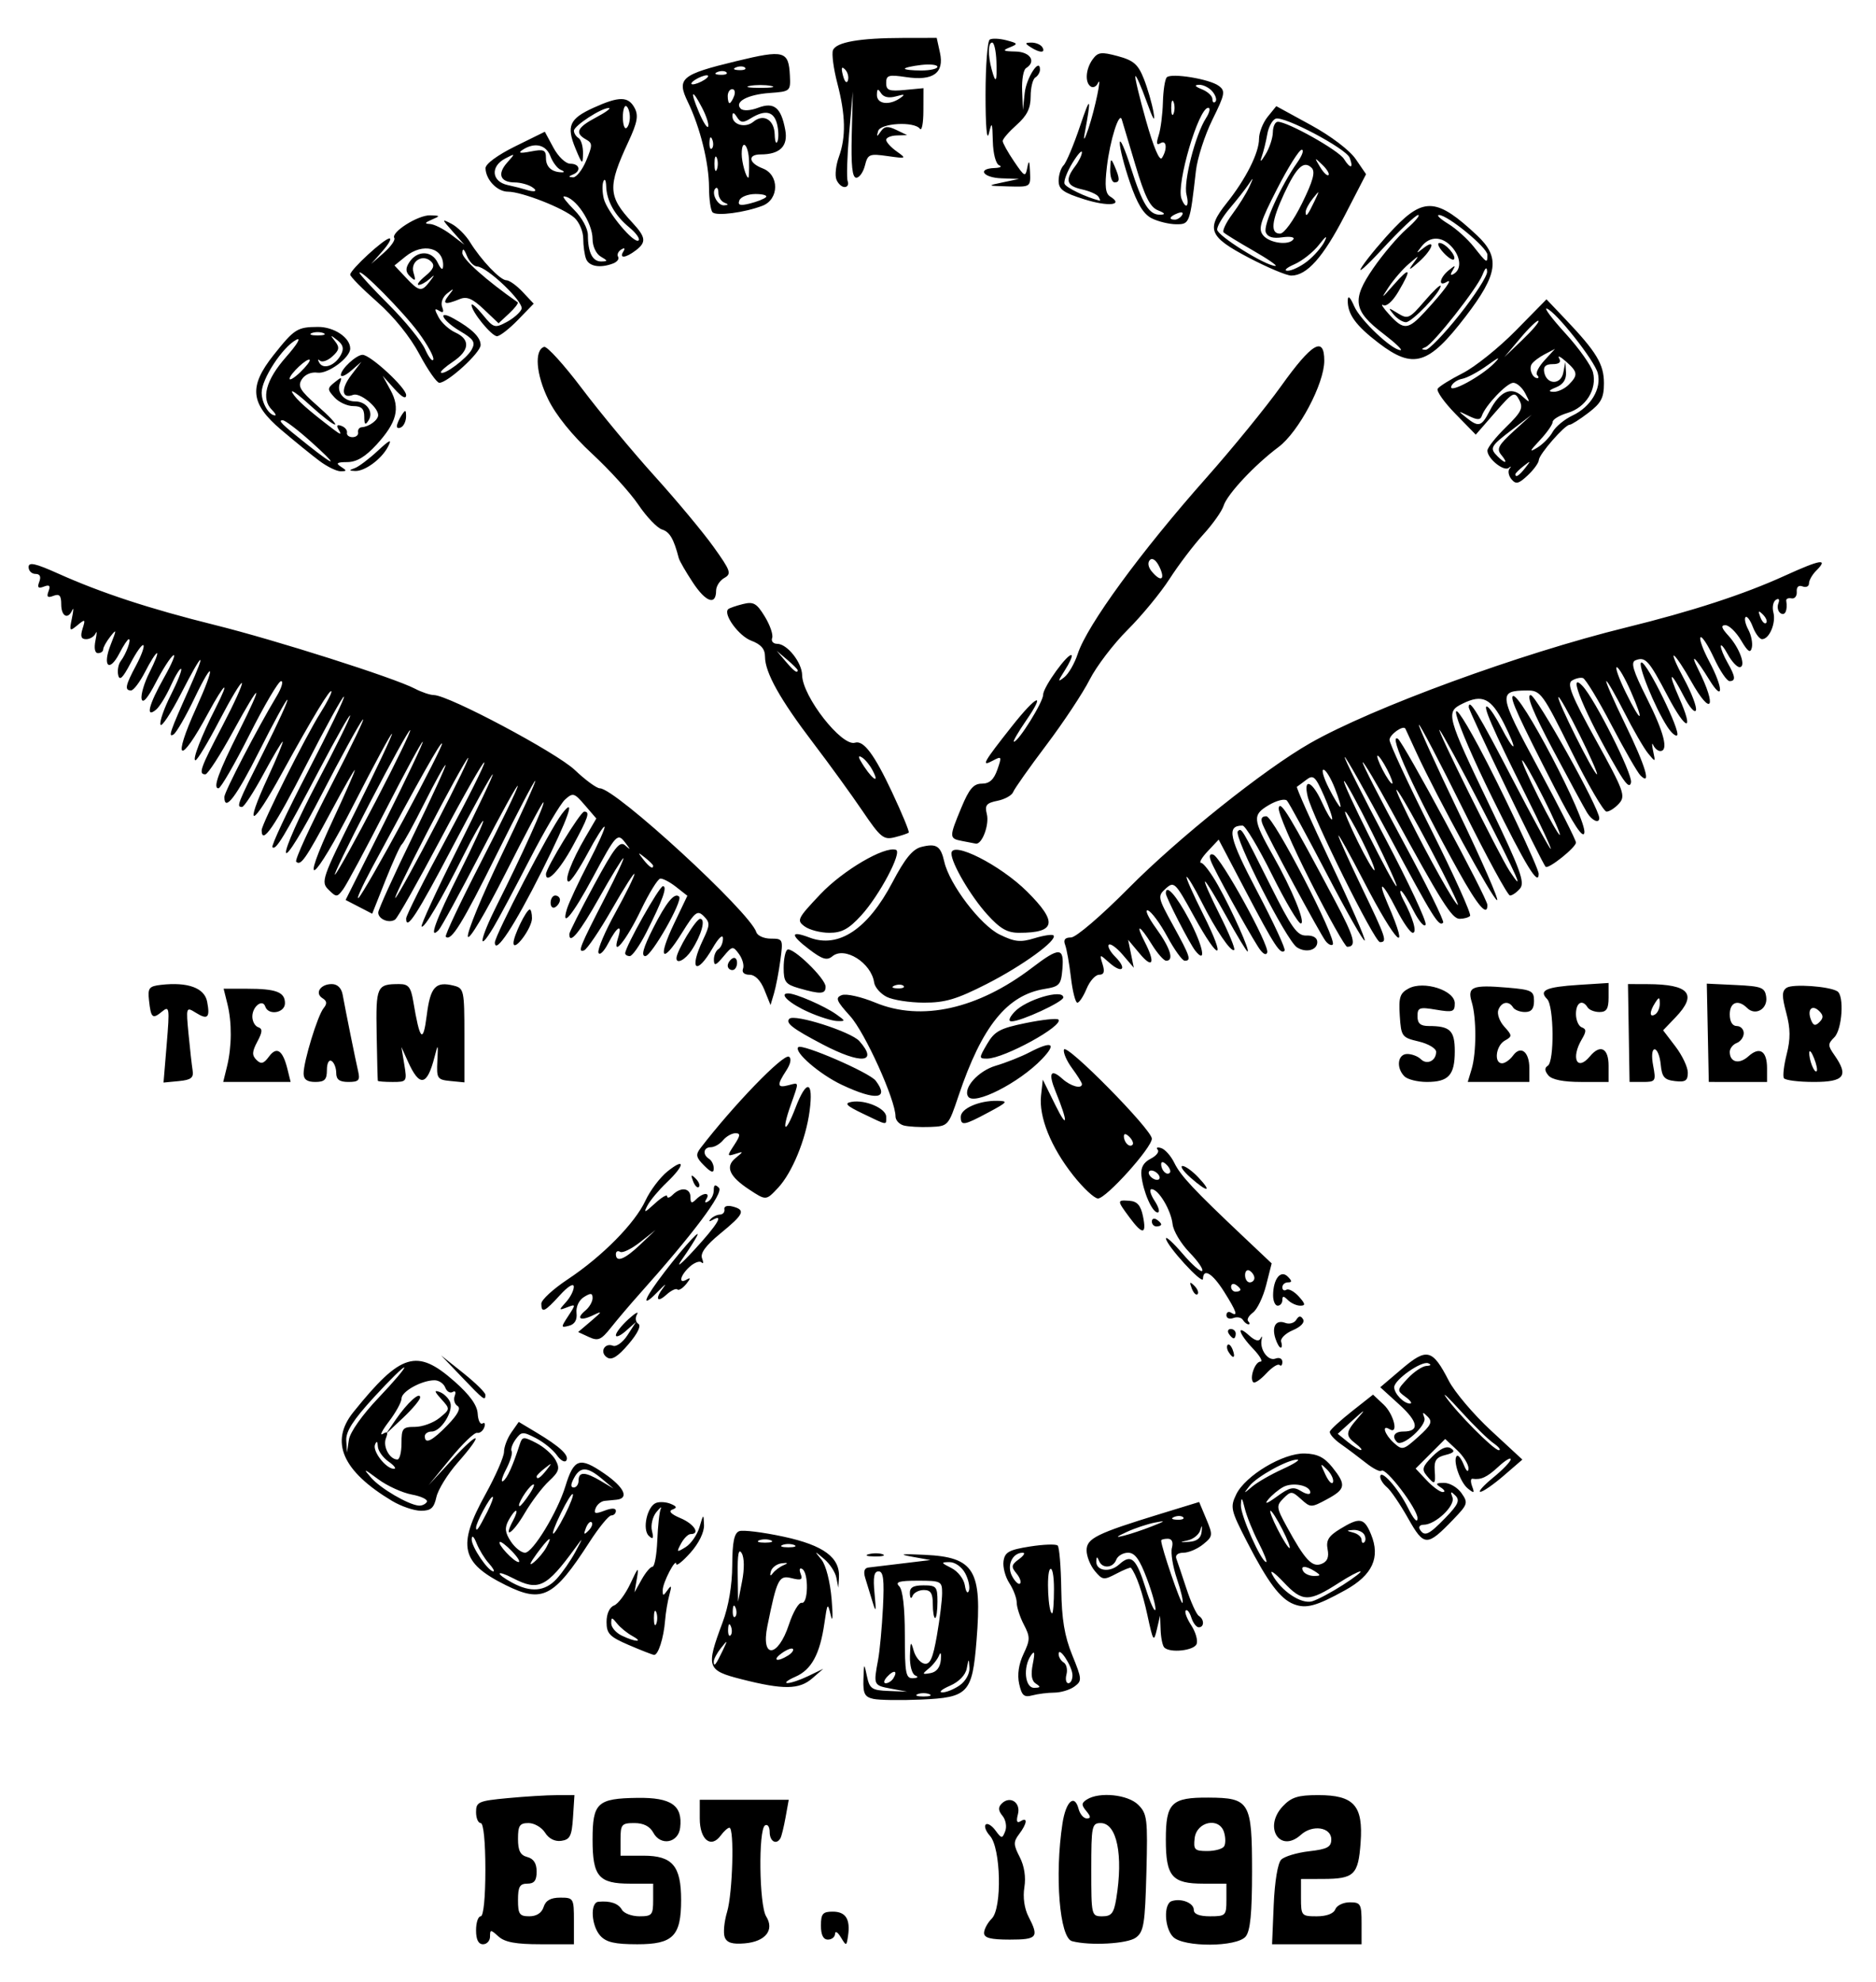 <?xml version="1.0" encoding="UTF-8" standalone="no"?>
<!-- Created with Inkscape (http://www.inkscape.org/) -->

<svg
   xmlns:dc="http://purl.org/dc/elements/1.1/"
   xmlns:cc="http://creativecommons.org/ns#"
   xmlns:rdf="http://www.w3.org/1999/02/22-rdf-syntax-ns#"
   xmlns:svg="http://www.w3.org/2000/svg"
   xmlns="http://www.w3.org/2000/svg"
   xmlns:sodipodi="http://sodipodi.sourceforge.net/DTD/sodipodi-0.dtd"
   xmlns:inkscape="http://www.inkscape.org/namespaces/inkscape"
   width="142mm"
   height="150mm"
   viewBox="0 0 503.15 531.496"
   id="svg2"
   version="1.1"
   inkscape:version="0.91 r13725"
   sodipodi:docname="logo.svg">
  <defs
     id="defs4" />
  <sodipodi:namedview
     id="base"
     pagecolor="#ffffff"
     bordercolor="#666666"
     borderopacity="1.0"
     inkscape:pageopacity="0.0"
     inkscape:pageshadow="2"
     inkscape:zoom="0.35"
     inkscape:cx="375"
     inkscape:cy="520"
     inkscape:document-units="px"
     inkscape:current-layer="layer1"
     showgrid="false"
     inkscape:window-width="1366"
     inkscape:window-height="705"
     inkscape:window-x="0"
     inkscape:window-y="30"
     inkscape:window-maximized="1" />
  <g
     inkscape:label="Camada 1"
     inkscape:groupmode="layer"
     id="layer1"
     transform="translate(0,-520.866)">
    <path
       style="fill:#000000"
       d="m 127.679,1038.523 c 0,-2.062 0.562,-3.75 1.25,-3.75 0.75,0 1.25,-5 1.25,-12.5 0,-7.5 -0.5,-12.5 -1.25,-12.5 -0.688,0 -1.25,-1.325 -1.25,-2.944 0,-2.723 0.635,-3.004 8.438,-3.741 4.641,-0.438 10.578,-0.801 13.193,-0.806 l 4.756,-0.01 -0.381,5.938 c -0.322,5.025 -0.804,5.998 -3.134,6.329 -1.726,0.245 -3.353,-0.57 -4.363,-2.188 -0.886,-1.419 -2.882,-2.579 -4.435,-2.579 -2.376,0 -2.824,0.671 -2.824,4.229 0,3.178 0.621,4.392 2.5,4.883 1.689,0.442 2.5,1.705 2.5,3.896 0,2.409 -0.643,3.242 -2.5,3.242 -2.024,0 -2.5,0.833 -2.5,4.375 0,3.801 0.399,4.375 3.041,4.375 1.943,0 3.327,-0.902 3.834,-2.5 0.556,-1.751 1.891,-2.5 4.459,-2.5 3.566,0 3.666,0.171 3.666,6.25 l 0,6.25 -8.964,0 c -6.587,0 -9.57,-0.548 -11.25,-2.069 -2.127,-1.925 -2.286,-1.925 -2.286,0 0,1.138 -0.844,2.069 -1.875,2.069 -1.25,0 -1.875,-1.25 -1.875,-3.75 z m 33.319,1.464 c -2.424,-2.679 -2.77,-8.898 -0.506,-9.112 3.177,-0.301 5.339,0.432 6.312,2.142 0.55,0.966 2.659,1.756 4.688,1.756 3.381,0 3.688,-0.364 3.688,-4.375 l 0,-4.375 -6.161,0 c -8.444,0 -10.089,-1.926 -10.089,-11.811 0,-9.872 1.263,-11.049 12.025,-11.199 9.094,-0.127 12.166,2.018 11.465,8.009 -0.479,4.1 -5.246,4.979 -7.2,1.327 -0.916,-1.712 -2.622,-2.576 -5.085,-2.576 -3.402,0 -3.706,0.359 -3.706,4.375 l 0,4.375 6.179,0 c 7.741,0 10.071,2.748 10.071,11.875 0,9.688 -2.165,11.875 -11.752,11.875 -6.028,0 -8.343,-0.533 -9.929,-2.286 z m 33.376,0.393 c -0.432,-1.125 -0.146,-4.177 0.635,-6.784 1.499,-5.005 1.982,-22.574 0.62,-22.574 -0.44,0 -1.483,0.935 -2.319,2.078 -2.617,3.579 -5.631,1.15 -5.631,-4.539 l 0,-5.039 11.932,0 11.932,0 -0.846,4.688 c -0.465,2.578 -1.086,5.109 -1.38,5.625 -1.078,1.89 -2.887,0.865 -2.887,-1.636 0,-1.416 -0.562,-2.226 -1.25,-1.801 -1.819,1.124 -1.567,21.402 0.303,24.396 2.291,3.668 -0.171,6.768 -5.753,7.242 -3.327,0.283 -4.784,-0.168 -5.356,-1.656 z m 31.14,0.018 c -0.83,-1.375 -1.526,-1.797 -1.547,-0.938 -0.021,0.859 -0.882,1.562 -1.913,1.562 -1.25,0 -1.875,-1.25 -1.875,-3.75 0,-3.179 0.482,-3.75 3.164,-3.75 3.477,0 4.761,2.023 4.107,6.472 -0.416,2.832 -0.464,2.842 -1.936,0.403 z m 62.006,1.043 c -3.336,-0.889 -4.694,-17.621 -2.561,-31.566 0.91,-5.946 3.235,-8.048 4.319,-3.903 0.367,1.403 1.351,2.551 2.187,2.551 1.145,0 1.116,-0.486 -0.115,-1.97 -1.355,-1.633 -1.328,-2.165 0.159,-3.106 3.352,-2.121 11.016,-1.327 13.769,1.426 2.406,2.406 2.569,3.766 2.188,18.228 -0.363,13.751 -0.704,15.841 -2.839,17.4 -2.278,1.663 -12.323,2.215 -17.108,0.94 z m 11.857,-11.355 c 1.935,-11.709 0.171,-20.312 -4.167,-20.312 -2.373,0 -2.531,0.782 -2.531,12.5 0,12.316 0.044,12.5 2.961,12.5 2.451,0 3.095,-0.808 3.736,-4.688 z m 15.267,10.223 c -2.342,-2.342 -2.615,-8.858 -0.402,-9.603 2.548,-0.857 5.938,0.478 5.938,2.338 0,1.143 1.483,1.729 4.375,1.729 4.167,0 4.375,-0.208 4.375,-4.375 l 0,-4.375 -6.161,0 c -8.444,0 -10.089,-1.926 -10.089,-11.811 0,-9.871 1.481,-11.33 11.445,-11.27 11.072,0.066 11.68,1.098 11.68,19.806 0,11.203 -0.466,15.95 -1.716,17.456 -2.359,2.845 -16.628,2.922 -19.445,0.105 z m 13.668,-24.297 c 0.429,-0.694 0.414,-2.414 -0.034,-3.823 -1.298,-4.09 -7.355,-2.823 -7.869,1.646 -0.354,3.076 1.6e-4,3.438 3.364,3.438 2.068,0 4.11,-0.568 4.539,-1.261 z m 13.302,15.698 c 0.261,-6.243 1.082,-11.204 2.009,-12.131 0.862,-0.862 4.237,-1.875 7.5,-2.249 4.871,-0.56 5.932,-1.129 5.932,-3.182 0,-3.277 -5.037,-4.045 -8.135,-1.241 -5.627,5.092 -10.161,-2.005 -4.875,-7.631 2.293,-2.441 4.066,-3.003 9.478,-3.003 9.627,0 12.118,2.784 11.398,12.739 -0.626,8.658 -1.717,9.715 -10.053,9.742 l -5.938,0.019 0,5 c 0,4.851 0.126,5 4.241,5 2.617,0 4.517,-0.718 4.961,-1.875 0.396,-1.031 2.143,-1.875 3.884,-1.875 2.917,0 3.164,0.44 3.164,5.625 l 0,5.625 -12.003,0 -12.003,0 0.441,-10.563 z m -77.684,7.527 c 0,-0.982 0.932,-2.718 2.071,-3.857 2.797,-2.797 2.441,-18.934 -0.489,-22.177 -1.091,-1.207 -1.606,-2.572 -1.145,-3.034 0.461,-0.461 1.636,0.245 2.611,1.57 1.662,2.258 1.826,2.271 2.627,0.205 0.47,-1.212 0.14,-3.064 -0.733,-4.115 -1.146,-1.38 -1.208,-2.291 -0.224,-3.275 2.23,-2.23 5.185,-0.308 4.362,2.838 -0.499,1.91 -0.275,2.494 0.722,1.878 1.972,-1.219 1.754,0.618 -0.414,3.482 -1.549,2.046 -1.527,2.845 0.172,6.131 1.237,2.391 1.695,5.372 1.249,8.122 -0.433,2.665 -4.7e-4,5.707 1.118,7.87 2.86,5.531 2.353,6.149 -5.052,6.149 -5.125,0 -6.875,-0.455 -6.875,-1.786 z m -29.688,-62.768 c -2.332,-0.514 -2.787,-1.407 -2.665,-5.221 0.145,-4.502 0.165,-4.52 0.943,-0.851 0.713,3.362 1.312,3.77 5.79,3.945 l 4.994,0.195 -4.375,-0.82 c -4.653,-0.872 -4.688,-0.951 -3.426,-7.695 0.45,-2.406 1.039,-8.734 1.31,-14.062 0.379,-7.476 0.112,-9.688 -1.172,-9.688 -1.232,0 -1.513,1.539 -1.084,5.938 0.482,4.94 0.389,5.308 -0.554,2.188 -0.623,-2.062 -1.499,-4.922 -1.945,-6.354 -0.53,-1.702 -0.238,-2.672 0.843,-2.8 0.91,-0.107 5.029,-0.603 9.154,-1.102 l 7.5,-0.907 -5,-0.902 c -3.712,-0.67 -2.812,-0.797 3.498,-0.496 13.309,0.636 15.384,4.072 13.859,22.954 -1.145,14.188 -2.198,15.309 -14.886,15.863 -5.484,0.239 -11.237,0.155 -12.784,-0.186 z m 15,-1.274 c -0.859,-0.347 -2.266,-0.347 -3.125,0 -0.859,0.347 -0.156,0.63 1.562,0.63 1.719,0 2.422,-0.284 1.562,-0.63 z m 8.159,-2.368 c 1.579,-1.106 2.705,-3.129 2.608,-4.688 -0.164,-2.638 -0.191,-2.631 -0.725,0.173 -0.34,1.787 -2.088,3.582 -4.517,4.639 -2.179,0.948 -3.103,1.746 -2.053,1.772 1.05,0.027 3.16,-0.827 4.688,-1.897 z m -17.795,-1.887 c 1.283,-2.075 0.131,-2.363 -1.663,-0.416 -0.886,0.962 -1.06,1.749 -0.386,1.749 0.674,0 1.596,-0.6 2.049,-1.333 z m 5.886,-0.745 c -0.887,-0.358 -1.509,-2.612 -1.438,-5.214 0.108,-3.961 0.242,-4.16 0.992,-1.465 0.477,1.715 1.765,3.291 2.861,3.502 1.548,0.298 2.303,-1.398 3.383,-7.596 0.764,-4.389 1.39,-9.48 1.39,-11.315 0,-3.186 -0.291,-3.335 -6.5,-3.335 -5.056,0 -6.167,0.333 -5,1.5 0.952,0.952 1.5,5.75 1.5,13.125 0,10.276 0.254,11.614 2.188,11.526 1.307,-0.059 1.558,-0.353 0.625,-0.729 z m 4.688,-19.172 c 0,-2.862 -0.567,-3.75 -2.396,-3.75 -1.318,0 -2.68,0.703 -3.026,1.562 -0.377,0.933 -0.67,0.682 -0.729,-0.625 -0.073,-1.619 0.876,-2.188 3.651,-2.188 3.452,0 3.75,0.347 3.75,4.375 0,2.406 -0.281,4.375 -0.625,4.375 -0.344,0 -0.625,-1.687 -0.625,-3.75 z m 2.155,14.987 c 0.154,-1.712 -0.051,-2.268 -0.456,-1.237 -0.405,1.031 -1.656,2.629 -2.78,3.55 -1.849,1.515 -1.806,1.633 0.456,1.237 1.611,-0.282 2.599,-1.544 2.78,-3.55 z m 6.529,-23.236 c -0.914,-1.707 -2.728,-2.994 -4.208,-2.983 -2.364,0.017 -2.316,0.162 0.524,1.594 1.75,0.882 3.336,2.937 3.604,4.669 0.267,1.725 0.746,2.348 1.083,1.408 0.332,-0.927 -0.119,-3.037 -1.003,-4.688 z m 14.479,29.67 c -0.54,-2.457 -0.127,-5.298 1.165,-8.02 1.802,-3.798 1.811,-4.578 0.094,-7.871 -1.048,-2.011 -1.91,-4.66 -1.914,-5.887 -0.004,-1.227 -0.895,-3.585 -1.979,-5.24 -1.084,-1.655 -1.787,-4.303 -1.562,-5.886 0.345,-2.428 1.449,-3.042 7.069,-3.933 3.663,-0.581 7.02,-0.696 7.459,-0.257 0.44,0.44 0.871,5.693 0.959,11.673 0.118,8.081 0.873,12.628 2.94,17.703 2.636,6.473 2.666,6.912 0.58,8.438 -1.21,0.885 -3.64,1.617 -5.399,1.626 -1.759,0.01 -4.408,0.342 -5.887,0.738 -2.218,0.595 -2.835,0.055 -3.524,-3.083 z m 4.516,-0.035 c -1.181,-0.748 -1.443,-2.356 -0.862,-5.293 0.617,-3.117 0.493,-3.729 -0.472,-2.344 -2.2,3.156 -1.66,8.753 0.843,8.731 1.704,-0.015 1.813,-0.257 0.491,-1.094 z m 9.781,-2.325 c -0.043,-2.381 -3.71,-7.941 -3.71,-5.625 0,0.778 0.612,1.793 1.359,2.255 0.747,0.462 1.081,1.901 0.742,3.199 -0.339,1.297 -0.107,2.359 0.516,2.359 0.623,0 1.115,-0.984 1.093,-2.188 z m -4.96,-23.062 c 0,-3.669 -0.463,-5.983 -1.063,-5.312 -1.003,1.12 -0.487,11.812 0.569,11.812 0.272,0 0.494,-2.925 0.494,-6.5 z m -10.087,-4.23 c -1.45,-1.747 -1.351,-2.291 0.686,-3.78 1.309,-0.957 1.778,-1.74 1.043,-1.74 -2.813,0 -4.393,3.446 -2.877,6.277 0.791,1.478 1.754,2.371 2.14,1.985 0.386,-0.386 -0.06,-1.62 -0.992,-2.742 z m -73.663,28.42 c -9.377,-2.383 -9.643,-3.17 -5.151,-15.19 1.637,-4.38 2.584,-9.951 2.61,-15.352 0.03,-6.254 0.52,-8.661 1.868,-9.178 1.005,-0.386 6.376,0.282 11.937,1.483 10.762,2.325 15.165,5.603 14.816,11.027 l -0.17,2.644 -0.525,-2.682 c -0.289,-1.475 -1.759,-3.725 -3.267,-5 -2.706,-2.287 -2.716,-2.285 -0.713,0.182 1.179,1.453 2.315,5.902 2.713,10.625 0.376,4.469 0.281,6.437 -0.21,4.375 -0.855,-3.585 -0.931,-3.496 -1.73,2.028 -1.201,8.305 -3.457,12.472 -7.772,14.352 -2.079,0.906 -3.049,1.669 -2.156,1.696 0.894,0.027 3.425,-0.823 5.625,-1.888 l 4,-1.937 -2.951,2.562 c -3.499,3.037 -7.742,3.094 -18.924,0.252 z m -5.1,-7.69 c 1.403,-2.947 1.377,-2.986 -0.456,-0.699 -1.069,1.335 -1.944,2.975 -1.944,3.646 0,1.588 0.577,0.879 2.4,-2.947 z m 17.564,1.299 c 1.011,-0.639 1.573,-1.429 1.248,-1.754 -0.325,-0.325 -1.682,0.207 -3.015,1.182 -2.667,1.95 -1.175,2.433 1.767,0.572 z m 0.19,-8.264 c 1.116,-3.388 2.663,-6.019 3.438,-5.847 1.752,0.389 1.912,-7.979 0.173,-9.054 -0.717,-0.443 -0.913,0.077 -0.467,1.24 0.624,1.625 0.164,1.852 -2.435,1.199 -3.391,-0.851 -3.897,0.15 -6.477,12.834 -1.805,8.871 2.823,8.572 5.769,-0.372 z m -15.55,0.481 c -0.399,-0.997 -0.695,-0.701 -0.755,0.755 -0.054,1.318 0.241,2.056 0.657,1.641 0.415,-0.415 0.46,-1.494 0.099,-2.396 z m 1.25,-5 c -0.399,-0.997 -0.695,-0.701 -0.755,0.755 -0.054,1.318 0.241,2.056 0.657,1.641 0.415,-0.415 0.46,-1.494 0.099,-2.396 z m 1.649,-14.627 c -0.823,-1.407 -1.147,0.244 -1.078,5.487 l 0.099,7.5 1.078,-5.487 c 0.646,-3.287 0.606,-6.294 -0.099,-7.5 z m 11.247,3.196 c 1.317,-0.555 1.162,-0.704 -0.521,-0.5 -1.318,0.16 -2.626,1.134 -2.908,2.165 -0.329,1.206 -0.143,1.384 0.521,0.5 0.568,-0.756 1.876,-1.731 2.908,-2.165 z m 2.812,-5.412 c -0.859,-0.347 -2.266,-0.347 -3.125,0 -0.859,0.347 -0.156,0.63 1.562,0.63 1.719,0 2.422,-0.284 1.562,-0.63 z m -6.25,-1.25 c -0.859,-0.347 -2.266,-0.347 -3.125,0 -0.859,0.347 -0.156,0.63 1.562,0.63 1.719,0 2.422,-0.284 1.562,-0.63 z m -38.125,28.071 c -5.135,-2.21 -5.938,-3.046 -5.938,-6.188 0,-2.18 0.801,-3.941 2.004,-4.402 1.102,-0.423 3.081,-3.077 4.396,-5.898 2.086,-4.472 2.309,-4.648 1.742,-1.379 l -0.65,3.75 1.919,-3.438 c 1.055,-1.891 2.367,-3.438 2.915,-3.438 0.548,0 1.126,-3.201 1.284,-7.114 0.158,-3.913 0.578,-7.71 0.932,-8.438 0.354,-0.728 -0.182,-0.313 -1.192,0.922 -1.01,1.235 -1.537,3.485 -1.173,5 0.503,2.088 0.303,2.42 -0.826,1.373 -1.841,-1.708 -0.482,-7.926 1.935,-8.853 0.943,-0.362 2.699,-0.251 3.902,0.246 1.696,0.701 1.797,1.049 0.448,1.547 -1.116,0.412 -0.332,1.235 2.188,2.294 3.675,1.545 5.412,4.272 2.721,4.272 -0.663,0 -1.822,1.151 -2.575,2.557 -1.268,2.368 -1.176,2.438 1.245,0.938 1.438,-0.891 3.108,-3.307 3.712,-5.37 1.059,-3.617 1.102,-3.636 1.211,-0.538 0.067,1.92 -1.395,4.902 -3.637,7.413 -2.062,2.31 -3.77,3.677 -3.794,3.038 -0.071,-1.873 -3.615,4.9 -3.642,6.962 -0.022,1.667 0.124,1.667 1.314,0 1.036,-1.45 1.144,-1.166 0.48,1.25 -0.473,1.719 -0.992,4.812 -1.154,6.875 -0.373,4.753 -1.865,9.405 -2.974,9.274 -0.469,-0.056 -3.525,-1.251 -6.791,-2.656 z m 0.938,-2.436 c -1.375,-0.752 -3.203,-2.249 -4.062,-3.326 -1.391,-1.743 -1.562,-1.747 -1.562,-0.036 0,1.058 1.266,2.533 2.812,3.279 3.689,1.779 6.04,1.848 2.812,0.082 z m 6.453,-6.369 c -0.347,-0.859 -0.63,-0.156 -0.63,1.562 0,1.719 0.284,2.422 0.63,1.562 0.347,-0.859 0.347,-2.266 0,-3.125 z m 136.255,9.479 c -0.458,-0.458 -0.9,-2.568 -0.981,-4.688 l -0.148,-3.854 -0.875,3.75 c -0.806,3.455 -1.002,3.16 -2.492,-3.75 -1.342,-6.223 -3.018,-11.063 -4.446,-12.835 -0.148,-0.184 -1.9,0.523 -3.893,1.572 -3.394,1.786 -3.762,1.739 -5.811,-0.741 -1.203,-1.456 -2.188,-3.931 -2.188,-5.499 0,-3.217 2.665,-4.535 19.782,-9.786 l 10.407,-3.192 1.907,4.564 c 1.822,4.36 1.783,4.664 -0.858,6.803 -1.52,1.231 -3.887,2.239 -5.26,2.239 -1.47,0 -2.258,0.642 -1.919,1.562 0.317,0.859 1.545,4.509 2.729,8.11 1.184,3.601 2.672,6.869 3.307,7.261 1.5,0.927 1.492,3.066 -0.011,3.066 -0.641,0 -1.536,-1.167 -1.989,-2.594 -0.453,-1.427 -1.129,-2.288 -1.504,-1.914 -0.374,0.374 0.282,2.149 1.459,3.945 1.177,1.796 1.833,4.063 1.459,5.039 -0.686,1.788 -7.129,2.487 -8.676,0.941 z m -4.626,-18.37 c -1.971,-5.268 -3.255,-7.047 -5.086,-7.047 -1.347,0 -2.773,0.844 -3.169,1.875 -0.873,2.275 -3.754,2.47 -4.624,0.312 -0.494,-1.224 -0.652,-1.215 -0.729,0.039 -0.164,2.654 3.584,3.222 6.119,0.927 3.239,-2.931 4.56,-1.746 7.126,6.393 1.207,3.829 2.376,6.419 2.597,5.754 0.221,-0.664 -0.784,-4.379 -2.234,-8.255 z m 8.031,-0.007 c -1.103,-3.236 -1.716,-6.988 -1.363,-8.337 0.413,-1.578 0.015,-2.453 -1.117,-2.453 -0.967,0 -1.758,0.222 -1.758,0.493 0,1.704 5.275,17.148 5.709,16.714 0.294,-0.294 -0.368,-3.182 -1.471,-6.418 z m 6.615,-12.665 c 0.182,-1.799 0.077,-1.908 -0.377,-0.389 -0.347,1.161 -1.861,2.378 -3.366,2.705 -2.293,0.498 -2.232,0.561 0.377,0.389 2.113,-0.139 3.194,-1.008 3.366,-2.705 z m -13.353,-1.447 c 3.744,-1.468 3.854,-1.613 0.763,-1.004 -1.987,0.391 -5.362,1.519 -7.5,2.506 -2.925,1.35 -3.114,1.599 -0.763,1.004 1.719,-0.435 5.094,-1.563 7.5,-2.506 z m 8.411,-2.433 c -0.415,-0.415 -1.494,-0.46 -2.396,-0.099 -0.997,0.399 -0.701,0.695 0.755,0.755 1.318,0.054 2.056,-0.241 1.641,-0.657 z m 29.574,23.268 c -3.575,-1.429 -6.895,-5.871 -12.45,-16.663 -4.384,-8.516 -4.564,-9.302 -2.916,-12.726 2.436,-5.062 12.623,-11.148 18.386,-10.985 3.404,0.097 5.259,1.021 7.389,3.682 3.804,4.754 3.614,5.876 -1.456,8.607 -4.208,2.266 -4.375,2.266 -6.914,-0.032 -2.444,-2.212 -2.73,-2.226 -4.718,-0.238 -1.988,1.988 -1.934,2.45 0.896,7.629 4.857,8.892 6.759,10.937 9.274,9.972 1.58,-0.606 2.074,-1.772 1.663,-3.922 -0.46,-2.405 0.251,-3.569 3.326,-5.444 5.293,-3.227 6.469,-3.029 8.303,1.398 2.584,6.238 0.419,10.947 -6.897,14.999 -7.804,4.322 -10.546,5.057 -13.885,3.723 z m 13.265,-5.126 c 3.094,-1.984 5.191,-3.614 4.661,-3.622 -0.53,-0.007 -3.062,1.337 -5.625,2.989 -8.208,5.29 -9.877,5.28 -14.938,-0.086 -2.486,-2.636 -3.866,-3.571 -3.067,-2.077 2.364,4.418 7.79,8.049 10.728,7.179 1.439,-0.426 5.147,-2.398 8.241,-4.382 z m -7.5,-3.637 c -2.448,-1.582 -4.103,-1.582 -3.125,0 0.425,0.688 1.724,1.241 2.886,1.231 1.822,-0.017 1.855,-0.187 0.239,-1.231 z m -15.18,-7.812 c -1.502,-2.922 -3.143,-7 -3.647,-9.062 -0.744,-3.042 -0.941,-3.211 -1.045,-0.896 -0.122,2.713 5.465,15.271 6.794,15.271 0.346,0 -0.599,-2.391 -2.101,-5.312 z m 6.43,-3.438 c -1.403,-2.75 -2.832,-5 -3.176,-5 -0.344,0 0.523,2.25 1.926,5 1.403,2.75 2.832,5 3.176,5 0.344,0 -0.523,-2.25 -1.926,-5 z m 21.926,1.333 c -0.453,-0.733 -1.775,-1.268 -2.938,-1.188 -1.906,0.131 -1.898,0.201 0.074,0.717 1.203,0.314 2.188,1.187 2.188,1.938 0,0.752 0.338,1.029 0.75,0.617 0.413,-0.413 0.379,-1.35 -0.074,-2.083 z m -16.878,-11.593 c 1.349,0.842 2.452,1.002 2.452,0.355 0,-1.886 -4.694,-2.846 -7.243,-1.482 -1.286,0.688 -3.135,2.233 -4.11,3.433 -1.077,1.326 -0.16,1.002 2.338,-0.827 3.466,-2.538 4.495,-2.77 6.562,-1.478 z m -5.026,-5.894 c 3.081,-1.398 4.877,-2.554 3.99,-2.569 -2.533,-0.043 -10.87,4.552 -12.825,7.069 -1.686,2.17 -1.651,2.178 0.731,0.16 1.376,-1.165 5.022,-3.262 8.103,-4.66 z m 11.981,0.121 c -1.882,-1.882 -1.917,-1.781 -0.458,1.332 0.869,1.853 1.785,2.769 2.037,2.037 0.252,-0.733 -0.459,-2.248 -1.579,-3.369 z M 135.695,945.992 c -12.109,-5.994 -13.138,-10.536 -5.516,-24.344 2.75,-4.982 5,-10.129 5,-11.438 0,-1.309 0.888,-3.649 1.974,-5.199 l 1.974,-2.819 4.588,2.747 c 6.486,3.883 9.018,6.234 8.178,7.593 -0.399,0.646 -1.545,0.005 -2.546,-1.424 -1.001,-1.429 -3.523,-3.479 -5.604,-4.556 -3.51,-1.815 -3.904,-1.793 -5.438,0.306 -0.91,1.244 -1.4,2.674 -1.089,3.177 0.311,0.503 -0.348,2.681 -1.464,4.839 -1.116,2.158 -1.494,3.593 -0.839,3.189 1.085,-0.671 2.6,-4 4.501,-9.896 0.666,-2.066 0.997,-2.088 4.455,-0.3 2.054,1.062 4.373,3.122 5.151,4.577 1.199,2.24 0.925,3.101 -1.787,5.616 -1.762,1.634 -4.701,5.525 -6.531,8.648 -3.228,5.507 -5.888,7.167 -3.081,1.922 0.767,-1.434 1.114,-2.607 0.77,-2.607 -0.344,0 -1.247,1.163 -2.008,2.584 -1.076,2.01 -0.94,3.259 0.61,5.625 1.096,1.673 2.812,3.041 3.814,3.041 2.093,0 8.707,-10.882 10.835,-17.827 2.282,-7.448 3.825,-7.954 10.418,-3.418 5.352,3.682 6.761,6.658 3.326,7.026 -0.802,0.086 -2.242,0.227 -3.2,0.312 -0.958,0.086 -2.056,0.976 -2.44,1.978 -0.563,1.466 -0.102,1.594 2.366,0.656 1.955,-0.743 3.065,-0.724 3.065,0.054 0,0.67 -0.557,1.219 -1.237,1.219 -0.68,0 -3.323,3.234 -5.873,7.188 -9.539,14.79 -12.602,16.369 -22.374,11.532 z m 13.606,-1.719 c 1.514,-1.65 3.762,-4.884 4.995,-7.188 2.156,-4.027 2.156,-4.07 0,-1.114 -7.771,10.653 -9.858,11.672 -16.679,8.145 -4.658,-2.409 -4.886,-1.323 -0.25,1.192 4.99,2.707 8.804,2.376 11.935,-1.035 z m -18.238,-4.213 c -1.102,-1.217 -2.559,-3.608 -3.24,-5.312 -0.748,-1.875 -1.268,-2.302 -1.316,-1.08 -0.078,1.986 4.407,8.606 5.83,8.606 0.4,0 -0.173,-0.996 -1.275,-2.213 z m 15.478,-4.247 c 1.898,-3.546 0.667,-2.712 -2.616,1.772 -1.84,2.514 -2.142,3.387 -0.792,2.29 1.2,-0.975 2.734,-2.803 3.408,-4.062 z m -9.219,1.084 c -1.522,-1.582 -2.999,-2.71 -3.281,-2.508 -0.729,0.523 3.818,5.383 5.037,5.383 0.556,0 -0.234,-1.294 -1.756,-2.876 z m 14.169,-9.745 c 1.437,-2.817 2.398,-5.336 2.136,-5.598 -0.262,-0.262 -1.7,2.042 -3.196,5.121 -3.407,7.012 -2.486,7.426 1.06,0.476 z m 7.197,1.963 c -0.385,-0.385 -1.084,0.309 -1.553,1.542 -0.678,1.782 -0.535,1.925 0.7,0.7 0.854,-0.848 1.238,-1.857 0.853,-2.241 z m -28.01,-2.78 c 1.136,-2.234 1.785,-4.062 1.441,-4.062 -0.72,0 -4.439,6.93 -4.439,8.271 0,1.305 0.678,0.354 2.998,-4.209 z m 11.363,-4.841 c 1.182,-1.803 1.531,-2.897 0.775,-2.43 -1.443,0.892 -4.353,5.709 -3.449,5.709 0.289,0 1.492,-1.476 2.674,-3.279 z m 13.139,-3.596 c 0,-2.416 1.753,-2.373 5.981,0.148 l 3.394,2.023 -3.125,-2.621 c -3.934,-3.299 -5.805,-3.343 -7.5,-0.176 -0.907,1.695 -0.921,2.5 -0.044,2.5 0.712,0 1.294,-0.844 1.294,-1.875 z m -8.591,-2.812 c 1.555,-1.983 1.511,-2.027 -0.472,-0.472 -1.203,0.944 -2.188,1.928 -2.188,2.188 0,1.029 1.026,0.367 2.659,-1.716 z m 86.427,22.571 c 1.216,-0.317 2.904,-0.296 3.75,0.046 0.846,0.342 -0.149,0.602 -2.211,0.576 -2.062,-0.025 -2.755,-0.306 -1.539,-0.623 z m 144.629,-9.628 c -2.112,-3.742 -4.655,-7.48 -5.652,-8.307 -0.997,-0.828 -1.813,-2.085 -1.813,-2.795 0,-2.354 4.833,3.038 7.436,8.296 1.531,3.093 2.562,4.222 2.563,2.804 10e-4,-2.542 -8.588,-13.831 -9.687,-12.732 -0.362,0.362 -2.233,-0.591 -4.157,-2.119 -1.924,-1.528 -4.97,-3.811 -6.769,-5.075 -1.799,-1.263 -3.1,-2.768 -2.891,-3.345 0.209,-0.576 2.9,-3.035 5.98,-5.464 l 5.6,-4.416 2.838,2.666 c 2.757,2.59 4.095,8.155 1.588,6.605 -2.198,-1.358 -1.338,1.408 1.132,3.644 2.274,2.058 2.572,1.986 6.562,-1.598 3.449,-3.097 3.894,-4.042 2.543,-5.4 -1.352,-1.36 -1.509,-1.311 -0.904,0.281 0.77,2.025 -5.886,7.98 -7.319,6.547 -1.507,-1.507 -0.725,-2.85 1.66,-2.85 4.457,0 4.08,-2.557 -1.066,-7.237 l -5.099,-4.638 5.765,-4.902 c 6.735,-5.726 8.231,-5.354 12.602,3.136 1.562,3.034 6.644,9.037 11.293,13.34 l 8.453,7.824 -5,4.317 c -2.75,2.374 -5.562,4.319 -6.25,4.322 -0.688,0.003 0.859,-1.718 3.438,-3.824 2.578,-2.106 4.688,-4.31 4.688,-4.898 0,-0.588 -1.488,0.31 -3.308,1.996 -3.057,2.833 -4.651,3.572 -6.96,3.228 -0.491,-0.073 -0.526,0.845 -0.079,2.039 0.694,1.853 0.522,1.935 -1.172,0.559 -2.084,-1.693 -4.075,-7.585 -2.944,-8.715 0.362,-0.362 1.198,0.688 1.857,2.335 0.712,1.78 1.23,2.196 1.277,1.024 0.044,-1.083 -1.343,-3.306 -3.082,-4.94 l -3.161,-2.97 -3.966,3.966 -3.966,3.966 2.97,3.161 c 1.633,1.739 3.575,3.153 4.315,3.142 0.74,-0.01 0.501,-0.564 -0.53,-1.231 -1.524,-0.985 -1.362,-1.215 0.867,-1.231 1.508,-0.01 3.613,1.224 4.677,2.744 1.823,2.603 1.7,3.009 -2.117,6.978 -7.15,7.435 -7.891,7.421 -12.212,-0.235 z m 10.037,-0.133 c 3.402,-3.51 3.931,-4.686 2.671,-5.938 -1.258,-1.249 -1.417,-1.154 -0.797,0.477 0.839,2.206 -4.577,7.338 -7.744,7.338 -0.979,0 -1.433,0.562 -1.008,1.25 1.249,2.02 2.392,1.5 6.877,-3.127 z m -24.065,-19.863 c -2.842,-2.158 -2.761,-3.069 0.62,-6.929 2.154,-2.459 1.846,-2.334 -1.323,0.536 l -4.131,3.742 2.712,2.196 c 1.492,1.208 3.071,2.178 3.511,2.156 0.439,-0.022 -0.185,-0.787 -1.388,-1.7 z m 36.931,-0.143 c -1.478,-1.035 -5.359,-4.832 -8.623,-8.438 -3.264,-3.605 -5.165,-5.43 -4.224,-4.055 2.941,4.296 12.948,14.375 14.272,14.375 0.694,0 0.053,-0.847 -1.425,-1.883 z m -23.567,-12.392 c -2.377,-1.738 -2.365,-1.84 0.604,-5 1.667,-1.774 3.917,-3.27 5,-3.324 1.193,-0.06 1.378,-0.339 0.469,-0.708 -1.79,-0.728 -9.125,4.431 -9.125,6.417 0,1.724 2.574,4.39 4.239,4.39 0.681,0 0.147,-0.798 -1.188,-1.774 z m -271.801,27.897 c -13.373,-8.001 -16.811,-15.88 -10.401,-23.84 12.771,-15.859 17.003,-17.143 27.117,-8.221 4.099,3.616 6.084,6.372 6.216,8.63 0.106,1.825 0.688,3.012 1.293,2.639 0.605,-0.373 0.816,0.102 0.469,1.057 -0.347,0.955 -1.211,1.614 -1.919,1.463 -0.708,-0.15 -3.922,2.944 -7.141,6.875 l -5.853,7.148 6.346,-6.875 c 7.438,-8.057 8.663,-7.359 1.455,0.83 -2.706,3.074 -5.281,7.238 -5.724,9.254 -0.646,2.94 -1.466,3.665 -4.143,3.661 -1.836,-0.002 -5.307,-1.183 -7.713,-2.622 z m 9.29,0.264 c 0.378,-0.612 -1.417,-1.503 -3.989,-1.98 -2.572,-0.477 -6.645,-2.33 -9.052,-4.118 -3.966,-2.947 -4.141,-2.983 -1.875,-0.385 2.492,2.856 9.91,7.201 12.739,7.46 0.819,0.075 1.798,-0.365 2.177,-0.977 z m -10.262,-10.833 c -1.528,-1.07 -2.823,-2.898 -2.877,-4.062 -0.066,-1.414 -0.316,-1.574 -0.753,-0.482 -0.719,1.796 2.95,6.49 5.074,6.49 0.734,0 0.084,-0.876 -1.444,-1.946 z m 3.472,-4.929 c 0,-3.99 0.317,-4.375 3.612,-4.375 1.986,0 4.935,-1.071 6.552,-2.381 2.917,-2.362 2.921,-2.402 0.521,-5.054 -1.913,-2.114 -1.996,-2.511 -0.398,-1.898 1.111,0.426 2.358,1.655 2.771,2.73 0.937,2.442 -2.481,7.852 -4.961,7.852 -1.015,0 -1.846,0.562 -1.846,1.25 0,2.263 1.95,1.311 6.113,-2.984 2.748,-2.835 3.627,-4.529 2.66,-5.126 -0.794,-0.491 -1.131,-1.708 -0.748,-2.706 0.391,-1.02 0.151,-1.477 -0.549,-1.044 -0.684,0.423 -1.582,-0.11 -1.994,-1.185 -0.412,-1.075 -1.703,-1.954 -2.867,-1.954 -3.434,0 -8.845,2.983 -8.856,4.882 -0.005,0.966 -1.518,3.735 -3.362,6.151 -1.843,2.417 -2.592,3.925 -1.663,3.35 1.264,-0.781 1.473,-0.481 0.83,1.194 -0.858,2.235 1.013,5.672 3.087,5.672 0.603,0 1.097,-1.969 1.097,-4.375 z m -1.515,-6.361 c 3.062,-4.463 6.515,-7.597 6.515,-5.912 0,0.637 -2.062,3.096 -4.582,5.466 l -4.582,4.308 2.649,-3.861 z m -4.693,-5.763 c 4.057,-4.263 7.184,-7.943 6.949,-8.177 -0.234,-0.234 -3.872,3.334 -8.084,7.931 -5.615,6.128 -7.607,9.225 -7.47,11.613 l 0.187,3.257 0.521,-3.436 c 0.306,-2.017 3.566,-6.637 7.896,-11.187 z m 281.149,20.802 c -1.359,-1.638 -1.107,-2.456 1.592,-5.154 2.113,-2.113 3.781,-2.853 4.887,-2.169 1.237,0.765 0.859,1.24 -1.433,1.805 -2.44,0.601 -3.062,1.49 -2.877,4.116 0.273,3.885 0.024,4.046 -2.17,1.403 z m -258.743,-26.389 -5.573,-5.836 5.938,4.736 c 3.266,2.605 5.938,5.231 5.938,5.836 0,1.742 -0.409,1.435 -6.302,-4.736 z m 212.251,1.368 c -1.087,-1.087 0.464,-5.532 1.931,-5.532 0.736,0 -0.173,-1.578 -2.021,-3.506 -3.814,-3.981 -4.601,-6.755 -0.989,-3.486 1.533,1.388 2.604,1.666 3.031,0.787 0.363,-0.747 0.498,-0.64 0.299,0.236 -0.609,2.679 1.712,5.924 3.694,5.163 1.043,-0.4 1.856,-0.015 1.856,0.88 0,0.876 -0.34,1.252 -0.756,0.836 -0.416,-0.416 -2.019,0.606 -3.562,2.271 -1.543,1.665 -3.11,2.723 -3.483,2.35 z m -173.297,-6.638 c -2.089,-1.352 -0.742,-4.042 1.578,-3.152 0.908,0.348 2.664,-0.942 3.903,-2.867 l 2.253,-3.5 -2.693,2.381 c -1.481,1.31 -2.693,1.83 -2.693,1.155 0,-0.674 1.497,-2.59 3.327,-4.256 1.83,-1.667 2.883,-2.264 2.34,-1.328 -0.55,0.948 -0.395,2.068 0.35,2.528 0.83,0.513 -0.175,2.593 -2.652,5.489 -2.852,3.334 -4.48,4.346 -5.711,3.549 z m 166.671,-1.477 c -0.453,-0.733 -0.556,-1.601 -0.228,-1.929 0.328,-0.328 0.929,0.272 1.336,1.333 0.845,2.203 0.125,2.59 -1.108,0.596 z m 12.555,-3.656 c -1.023,-3.224 0.182,-5.101 2.663,-4.149 1.079,0.414 2.397,0.048 2.929,-0.813 0.699,-1.131 1.209,-1.175 1.837,-0.159 0.518,0.838 -0.6,2.029 -2.765,2.946 -1.999,0.847 -3.398,2.242 -3.109,3.102 0.289,0.859 0.235,1.562 -0.12,1.562 -0.355,0 -1,-1.12 -1.435,-2.489 z m -184.126,-0.369 -2.872,-1.327 3.497,-2.973 c 2.993,-2.545 3.076,-2.769 0.578,-1.556 -3.504,1.701 -4.769,0.946 -2.111,-1.26 1.048,-0.87 1.905,-2.361 1.905,-3.314 0,-1.372 -0.481,-1.432 -2.308,-0.291 -1.35,0.843 -2.179,2.616 -1.998,4.272 0.205,1.872 -0.475,3.036 -2.009,3.437 -2.215,0.579 -2.224,0.461 -0.193,-2.639 2.049,-3.128 2.038,-3.211 -0.3,-2.314 -2.298,0.882 -2.314,0.807 -0.309,-1.409 1.165,-1.287 2.101,-3.139 2.081,-4.116 -0.021,-1.042 -1.565,-0.096 -3.732,2.286 -4.107,4.515 -4.981,4.91 -4.981,2.254 0,-0.995 3.177,-3.917 7.059,-6.494 9.292,-6.167 18.045,-15.033 20.88,-21.148 1.256,-2.709 3.921,-6.233 5.922,-7.832 4.83,-3.86 4.67,-1.666 -0.219,2.986 -2.122,2.019 -4.448,4.796 -5.17,6.171 -1.105,2.105 -0.791,2.021 1.983,-0.53 1.812,-1.667 3.295,-2.539 3.295,-1.938 0,0.601 0.675,0.418 1.5,-0.407 2.177,-2.177 4.75,-1.838 4.75,0.625 0,1.653 0.333,1.792 1.5,0.625 1.915,-1.915 3.93,-1.957 2.756,-0.057 -0.553,0.894 -0.343,1.104 0.551,0.551 0.794,-0.491 1.443,-1.815 1.443,-2.943 0,-1.512 0.367,-1.684 1.398,-0.654 1.335,1.335 -6.918,12.355 -21.327,28.477 -2.458,2.75 -5.87,6.765 -7.582,8.922 -2.706,3.408 -3.49,3.748 -5.986,2.595 z m 13.79,-24.784 4.082,-3.892 -4.168,3.275 c -2.293,1.801 -4.683,2.957 -5.312,2.568 -0.629,-0.389 -1.144,-0.111 -1.144,0.617 0,2.346 2.361,1.419 6.543,-2.568 z m 157.832,23.892 c -0.425,-0.688 -0.177,-1.25 0.551,-1.25 0.728,0 1.324,0.562 1.324,1.25 0,0.688 -0.248,1.25 -0.551,1.25 -0.303,0 -0.899,-0.562 -1.324,-1.25 z m 3.784,-3.695 c -0.406,-0.657 -1.565,-0.879 -2.574,-0.491 -1.009,0.387 -1.835,0.048 -1.835,-0.753 0,-0.802 0.562,-1.11 1.25,-0.685 1.994,1.232 1.476,-0.317 -1.891,-5.65 -3.114,-4.933 -5.575,-6.42 -5.647,-3.413 -0.042,1.736 -9.866,-9.004 -9.925,-10.85 -0.021,-0.639 1.998,1.216 4.486,4.122 2.488,2.907 4.84,4.968 5.227,4.581 0.387,-0.387 -1.159,-2.625 -3.436,-4.974 -2.277,-2.349 -4.301,-5.743 -4.499,-7.543 -0.414,-3.767 -3.783,-9.399 -5.623,-9.399 -0.688,0 -0.329,1.406 0.798,3.125 1.126,1.719 1.489,3.125 0.805,3.125 -1.453,0 -3.882,-5.545 -4.347,-9.923 -0.223,-2.101 0.548,-3.495 2.481,-4.487 1.543,-0.791 2.387,-1.887 1.875,-2.436 -0.512,-0.548 -0.086,-0.738 0.945,-0.421 1.031,0.317 2.617,2.099 3.524,3.96 1.683,3.454 5.191,7.202 18.553,19.823 l 7.56,7.141 -1.485,5.848 c -0.817,3.216 -2.414,6.527 -3.549,7.357 -1.135,0.83 -1.698,1.876 -1.25,2.323 0.448,0.448 0.472,0.814 0.054,0.814 -0.418,0 -1.092,-0.538 -1.498,-1.195 z m -0.659,-8.106 c 0,-0.303 -0.562,-0.899 -1.25,-1.324 -0.688,-0.425 -1.25,-0.177 -1.25,0.551 0,0.728 0.562,1.324 1.25,1.324 0.688,0 1.25,-0.248 1.25,-0.551 z m 3.75,-3.125 c 0,-0.647 -0.562,-1.524 -1.25,-1.949 -0.688,-0.425 -1.25,0.104 -1.25,1.176 0,1.072 0.562,1.949 1.25,1.949 0.688,0 1.25,-0.529 1.25,-1.176 z m -25.625,-27.574 c -0.425,-0.688 -1.335,-1.25 -2.023,-1.25 -0.688,0 -0.902,0.562 -0.477,1.25 0.425,0.688 1.335,1.25 2.023,1.25 0.688,0 0.902,-0.562 0.477,-1.25 z m 2.104,-2.771 c -0.897,-0.897 -1.479,-0.971 -1.479,-0.188 0,1.668 1.478,3.147 2.312,2.312 0.355,-0.355 -0.02,-1.311 -0.833,-2.125 z m 28.54,34.958 c 0.03,-4.363 2.023,-6.895 3.929,-4.99 1.178,1.178 1.191,1.552 0.052,1.552 -0.825,0 -1.5,0.596 -1.5,1.324 0,0.728 0.487,1.023 1.083,0.654 0.596,-0.368 2.089,0.442 3.319,1.801 1.784,1.971 1.868,2.471 0.417,2.471 -1,0 -2.494,-0.675 -3.319,-1.5 -1.167,-1.167 -1.5,-1.167 -1.5,0 0,0.825 -0.562,1.5 -1.25,1.5 -0.688,0 -1.241,-1.266 -1.231,-2.812 z m -165.061,-3.75 c 4.872,-6.698 11.8,-14.674 10.587,-12.188 -0.503,1.031 -2.302,3.844 -3.997,6.25 -1.848,2.623 -0.544,1.622 3.255,-2.5 6.148,-6.67 8.084,-9.84 4.883,-7.998 -0.908,0.522 -1.126,0.422 -0.521,-0.239 0.573,-0.626 1.698,-1.163 2.5,-1.195 0.802,-0.031 1.337,-0.677 1.189,-1.434 -0.155,-0.792 0.775,-1.104 2.188,-0.735 3.586,0.938 3.098,2.025 -3.245,7.222 -3.928,3.218 -5.463,5.296 -4.934,6.675 0.423,1.101 0.362,1.596 -0.134,1.1 -0.496,-0.496 -1.932,0.03 -3.191,1.169 -2.584,2.338 -3.117,4.829 -0.726,3.393 1.034,-0.621 0.974,-0.213 -0.178,1.206 -0.957,1.18 -2.037,1.849 -2.399,1.487 -0.362,-0.362 -1.688,0.274 -2.947,1.414 -2.603,2.356 -3.077,1.032 -0.726,-2.029 0.859,-1.119 0.324,-0.741 -1.19,0.839 -4.397,4.591 -4.611,3.331 -0.414,-2.439 z m 143.247,1.929 c -0.678,-1.782 -0.535,-1.925 0.7,-0.7 0.854,0.848 1.238,1.857 0.853,2.241 -0.385,0.385 -1.084,-0.309 -1.553,-1.542 z m -16.72,-19.066 c -3.379,-4.57 -3.378,-4.68 0.047,-4.428 2.052,0.151 2.994,1.244 3.592,4.166 1.012,4.948 -0.115,5.029 -3.639,0.262 z m 6.015,1.126 c 0,-0.728 0.562,-0.976 1.25,-0.551 0.688,0.425 1.25,1.021 1.25,1.324 0,0.303 -0.562,0.551 -1.25,0.551 -0.688,0 -1.25,-0.596 -1.25,-1.324 z m -108.029,-8.601 c -5.31,-3.501 -6.442,-6.104 -3.647,-8.394 2.229,-1.826 2.228,-1.862 -0.044,-1.137 -2.229,0.711 -2.243,0.592 -0.284,-2.398 1.671,-2.55 1.729,-3.146 0.311,-3.146 -0.963,0 -2.451,0.844 -3.307,1.875 -0.856,1.031 -2.331,1.875 -3.278,1.875 -1.998,0 -2.299,1.996 -0.472,3.125 0.688,0.425 1.25,1.583 1.25,2.574 0,1.316 -0.696,1.105 -2.584,-0.782 -2.178,-2.178 -2.33,-2.914 -0.968,-4.688 8.865,-11.545 22.273,-25.394 23.72,-24.5 0.735,0.454 0.448,1.928 -0.725,3.718 -2.566,3.916 -2.451,4.728 0.557,3.941 2.987,-0.781 2.94,-1.198 0.612,5.4 -2.556,7.245 -1.432,7.818 1.301,0.663 2.976,-7.793 4.879,-7.36 3.791,0.862 -1.01,7.632 -4.689,16.572 -8.483,20.609 -3.209,3.416 -3.182,3.414 -7.75,0.403 z m 86.925,-3.789 c -5.972,-7.555 -9.245,-15.686 -8.614,-21.4 l 0.47,-4.261 3.393,6.875 c 3.367,6.821 3.406,4.537 0.063,-3.629 -2.057,-5.024 -1.367,-6.33 1.819,-3.446 2.205,1.996 5.222,2.804 5.222,1.4 0,-0.372 -1.19,-2.285 -2.645,-4.253 -1.455,-1.968 -2.43,-4.223 -2.167,-5.012 0.604,-1.813 23.561,21.471 23.561,23.898 0,2.43 -12.258,16.043 -14.446,16.043 -0.96,0 -3.956,-2.796 -6.658,-6.214 z m 15.083,-10.307 c -0.897,-0.897 -1.479,-0.971 -1.479,-0.188 0,1.668 1.478,3.147 2.312,2.312 0.355,-0.355 -0.02,-1.311 -0.833,-2.125 z m -117.024,11.887 c -0.678,-1.782 -0.535,-1.925 0.7,-0.7 0.854,0.848 1.238,1.857 0.853,2.241 -0.385,0.385 -1.084,-0.309 -1.553,-1.542 z m 133.427,-0.952 c -1.929,-1.697 -2.902,-3.103 -2.163,-3.125 0.74,-0.022 2.666,1.367 4.28,3.086 3.774,4.017 2.432,4.042 -2.118,0.04 z m -76.945,-13.998 c -1.203,-0.33 -2.188,-1.421 -2.188,-2.424 0,-4.416 -8.166,-22.473 -12.165,-26.9 -3.741,-4.141 -4.054,-4.933 -2.223,-5.636 1.171,-0.45 5.216,0.462 8.989,2.025 12.332,5.111 27.499,1.73 42.04,-9.373 7.316,-5.586 8.609,-5.536 8.123,0.313 -0.355,4.272 -0.764,4.734 -4.763,5.383 -10.078,1.636 -16.82,10.002 -23.097,28.66 -2.731,8.117 -2.77,8.16 -7.636,8.355 -2.69,0.108 -5.876,-0.074 -7.079,-0.404 z m -10.938,-3.166 c -4.456,-2.135 -5.088,-2.79 -3.043,-3.154 3.69,-0.657 9.293,1.753 9.293,3.998 0,2.328 0.516,2.398 -6.25,-0.844 z m 26.25,0.844 c 0,-2.21 4.92,-4.369 9.769,-4.288 3.043,0.051 2.832,0.337 -2.269,3.069 -6.696,3.585 -7.5,3.716 -7.5,1.219 z m 1.968,-5.443 c -1.4,-2.266 2.731,-6.868 7.407,-8.251 2.75,-0.813 6.8,-2.417 9,-3.564 6.122,-3.191 7.483,-2.494 3.421,1.752 -6.144,6.422 -18.274,12.578 -19.828,10.063 z m -33.843,-3.122 c -5.967,-2.814 -12.964,-8.856 -11.708,-10.112 1.021,-1.021 19.127,6.819 20.771,8.994 3.757,4.971 0.072,5.426 -9.062,1.118 z M 44.719,800.792 c 0.802,-9.656 0.713,-10.271 -1.244,-8.654 -2.575,2.127 -2.995,1.768 -3.514,-3 -0.361,-3.316 0.005,-3.788 3.228,-4.155 7.174,-0.818 11.656,0.815 12.365,4.507 0.831,4.327 0.159,4.967 -3.09,2.938 -2.548,-1.591 -2.587,-1.476 -1.904,5.672 0.383,4.013 0.876,8.422 1.096,9.797 0.321,2.013 -0.4,2.577 -3.7,2.894 l -4.099,0.394 0.863,-10.394 z m 16.146,6.168 c 1.321,-5.369 1.369,-11.869 0.124,-16.875 l -1.01,-4.062 6.247,0 c 7.855,0 10.202,0.893 10.202,3.884 0,2.625 -4.454,3.38 -5.282,0.895 -0.719,-2.156 -3.468,-0.023 -3.468,2.691 0,1.277 0.703,2.558 1.562,2.847 1.219,0.409 1.169,1.263 -0.225,3.879 -1.427,2.679 -1.473,3.665 -0.228,4.892 1.236,1.219 1.931,1.033 3.354,-0.896 2.082,-2.821 3.701,-1.721 4.958,3.37 l 0.849,3.438 -9.042,0 -9.042,0 0.999,-4.062 z m 20.563,1.789 c 0,-3.267 3.761,-15.553 5.36,-17.51 0.991,-1.212 0.913,-1.931 -0.288,-2.673 -2.167,-1.339 -0.564,-3.794 2.478,-3.794 1.506,0 2.594,1.05 2.916,2.812 0.851,4.658 3.472,17.62 4.171,20.625 0.55,2.367 0.136,2.812 -2.617,2.812 -2.404,0 -3.271,-0.643 -3.271,-2.426 0,-1.334 -0.562,-2.774 -1.25,-3.199 -0.709,-0.438 -1.25,0.612 -1.25,2.426 0,2.579 -0.606,3.199 -3.125,3.199 -2.188,0 -3.125,-0.682 -3.125,-2.273 z m 19.903,1.961 c -0.053,-0.172 -0.194,-5.791 -0.312,-12.486 -0.229,-12.916 0.013,-13.451 6.08,-13.451 2.455,0 3.101,0.808 3.75,4.688 1.76,10.523 2.629,11.408 3.609,3.673 0.968,-7.642 2.364,-9.161 7.286,-7.924 2.681,0.674 2.81,1.286 2.81,13.316 l 0,12.61 -3.75,-0.369 c -3.528,-0.347 -3.735,-0.664 -3.504,-5.369 0.231,-4.695 0.186,-4.765 -0.738,-1.141 -2.008,7.871 -4.018,8.238 -7.143,1.303 l -1.763,-3.912 0.776,4.688 c 0.758,4.578 0.685,4.688 -3.114,4.688 -2.139,0 -3.933,-0.141 -3.986,-0.312 z m 275.347,-1.188 c -2.293,-2.293 -1.83,-6 0.75,-6 1.238,0 2.876,0.626 3.641,1.391 1.631,1.631 4.109,0.445 4.109,-1.966 0,-0.922 -2.109,-2.173 -4.688,-2.78 -4.507,-1.06 -4.702,-1.327 -5.065,-6.92 -0.32,-4.927 0.043,-6.043 2.372,-7.289 4.067,-2.177 12.381,0.492 12.381,3.974 0,2.294 -0.519,2.472 -5,1.715 -4.507,-0.761 -5,-0.587 -5,1.765 0,1.927 0.791,2.61 3.023,2.61 5.728,0 6.977,1.21 6.977,6.759 0,6.418 -1.659,8.241 -7.5,8.241 -2.475,0 -5.175,-0.675 -6,-1.5 z m 18.012,-1.938 c 1.31,-4.359 1.332,-13.701 0.043,-17.956 -1.253,-4.135 0.119,-4.699 9.508,-3.905 6.563,0.555 7.188,0.866 7.188,3.578 0,2.107 -0.705,2.97 -2.426,2.97 -1.334,0 -2.774,-0.562 -3.199,-1.25 -1.144,-1.85 -3.101,-1.517 -3.941,0.672 -0.406,1.057 0.304,3.072 1.576,4.477 2.177,2.405 2.186,2.627 0.152,3.766 -2.401,1.344 -2.975,6.085 -0.737,6.085 0.784,0 2.104,-0.93 2.935,-2.066 2.076,-2.839 4.39,-1.053 4.39,3.39 l 0,3.676 -8.261,0 -8.261,0 1.033,-3.438 z m 20.58,1.674 c -1.001,-1.206 -1.049,-2.02 -0.153,-2.574 1.804,-1.115 1.663,-16.06 -0.168,-17.892 -2.327,-2.327 -0.297,-3.244 8.402,-3.798 l 8.077,-0.514 0,3.896 c 0,3.023 -0.544,3.896 -2.426,3.896 -1.334,0 -2.774,-0.562 -3.199,-1.25 -1.405,-2.273 -3.125,-1.299 -3.125,1.771 0,1.661 0.703,3.275 1.562,3.587 1.25,0.453 1.25,1.095 0,3.212 -2.993,5.069 -1.25,8.697 2.188,4.555 2.766,-3.333 5,-2.216 5,2.5 l 0,4.375 -7.347,0 c -4.8,0 -7.854,-0.612 -8.811,-1.764 z m 21.571,-11.361 -0.211,-13.125 5.211,0.017 c 11.268,0.037 13.503,2.688 7.525,8.927 l -3.311,3.456 3.311,4.341 c 1.821,2.388 3.311,5.541 3.311,7.008 0,2.171 -0.638,2.593 -3.438,2.271 -2.864,-0.33 -3.503,-1.073 -3.829,-4.458 -0.215,-2.234 -0.944,-4.062 -1.619,-4.062 -0.726,0 -0.892,1.788 -0.407,4.375 0.783,4.172 0.655,4.375 -2.756,4.375 l -3.577,0 -0.211,-13.125 z m 8.318,-7.886 c -0.017,-1.822 -0.187,-1.855 -1.231,-0.239 -1.582,2.448 -1.582,4.103 0,3.125 0.688,-0.425 1.241,-1.724 1.231,-2.886 z m 12.878,7.827 -0.266,-13.182 7.766,0.371 c 6.974,0.333 7.807,0.658 8.166,3.189 0.458,3.228 -2.9,5.182 -5.109,2.973 -2.404,-2.404 -4.666,-1.575 -4.666,1.709 0,1.944 0.708,3.125 1.875,3.125 1.031,0 1.875,0.861 1.875,1.914 0,1.053 -0.844,2.238 -1.875,2.634 -1.031,0.396 -1.875,1.47 -1.875,2.387 0,2.818 2.535,3.421 5,1.19 3.013,-2.726 5,-1.455 5,3.199 l 0,3.676 -7.812,-10e-4 -7.812,-0.001 -0.266,-13.182 z m 20.412,12.172 c -0.344,-0.557 -0.004,-3.462 0.755,-6.456 1.035,-4.077 1.004,-6.855 -0.123,-11.069 -1.208,-4.516 -1.187,-5.843 0.108,-6.723 1.603,-1.089 11.4,-0.405 13.592,0.95 1.895,1.171 1.303,10.226 -0.807,12.336 -1.771,1.771 -1.771,2.214 0,4.742 3.933,5.615 2.709,7.233 -5.473,7.233 -4.084,0 -7.708,-0.456 -8.052,-1.013 z m 8.085,-5.368 c -0.659,-1.647 -1.233,-2.337 -1.277,-1.534 -0.106,1.951 1.35,5.652 1.977,5.025 0.274,-0.274 -0.042,-1.845 -0.7,-3.491 z m 1.415,-12.598 c -1.909,-1.909 -3.318,-0.5 -2.259,2.259 0.625,1.629 1.167,1.791 2.279,0.679 1.112,-1.112 1.107,-1.811 -0.02,-2.938 z m -267.331,8.895 c -8.04,-4.214 -10.026,-5.746 -8.906,-6.866 1.367,-1.367 16.565,3.486 18.779,5.997 5.189,5.884 0.484,6.299 -9.873,0.87 z m 44.14,-0.12 c 1.984,-3.397 3.444,-4.186 10.353,-5.595 4.424,-0.902 8.358,-1.327 8.741,-0.944 1.604,1.604 -14.53,10.456 -19.101,10.481 -2.235,0.011 -2.235,-0.103 0.006,-3.942 z m -47.874,-8.522 c -5.119,-2.277 -8.12,-5.024 -5.489,-5.024 1.972,0 9.624,3.321 12.837,5.572 2.589,1.813 2.606,1.923 0.287,1.84 -1.356,-0.049 -4.792,-1.123 -7.635,-2.388 z m 55.163,-0.017 c 2.988,-3.302 13.131,-6.323 13.131,-3.911 0,1.174 -11.322,6.404 -13.863,6.404 -0.955,0 -0.681,-0.932 0.732,-2.493 z m -67.023,-5.945 c -1.039,-2.568 -2.511,-4.062 -4.003,-4.062 -1.415,0 -2.112,-0.646 -1.74,-1.615 0.341,-0.888 -0.144,-2.659 -1.078,-3.936 -1.63,-2.229 -1.796,-2.203 -4.194,0.677 -2.011,2.415 -2.505,2.587 -2.539,0.885 -0.023,-1.163 0.521,-2.461 1.208,-2.886 0.688,-0.425 1.237,-1.724 1.221,-2.886 -0.017,-1.224 -1.172,-0.141 -2.746,2.574 -4.404,7.599 -6.453,5.894 -2.607,-2.17 1.895,-3.975 1.918,-4.642 0.218,-6.342 -1.7,-1.7 -2.323,-1.221 -5.916,4.56 -5.279,8.493 -6.572,6.862 -2.055,-2.59 l 3.561,-7.45 -3.026,-2.38 c -1.664,-1.309 -3.575,-2.309 -4.246,-2.223 -0.671,0.087 -3.008,3.888 -5.193,8.447 -3.921,8.182 -7.896,13.035 -6.137,7.492 1.269,-3.998 -0.233,-3.192 -2.62,1.406 -1.16,2.234 -2.343,3.368 -2.63,2.519 -0.287,-0.849 1.773,-5.7 4.577,-10.779 2.804,-5.079 5.095,-9.728 5.092,-10.331 -0.004,-0.603 -2.727,3.655 -6.052,9.463 -3.325,5.807 -6.696,10.776 -7.492,11.041 -1.78,0.593 -1.194,-0.872 5.773,-14.412 2.918,-5.672 5.07,-10.312 4.782,-10.312 -0.288,0 -3.207,4.781 -6.488,10.625 -5.229,9.317 -8.069,12.758 -7.993,9.688 0.013,-0.516 2.993,-6.423 6.623,-13.127 5.507,-10.171 6.891,-11.93 8.354,-10.625 1.498,1.336 1.506,1.238 0.055,-0.676 -2.116,-2.79 -2.442,-2.442 -8.813,9.418 -5.329,9.919 -8.522,13.778 -6.862,8.292 0.494,-1.633 3.07,-7.157 5.724,-12.275 2.654,-5.118 4.614,-9.517 4.356,-9.776 -0.258,-0.258 -2.29,2.945 -4.514,7.119 -2.224,4.173 -4.515,7.588 -5.089,7.588 -1.334,0 0.717,-5.452 4.474,-11.89 l 2.926,-5.015 -3.064,-3.562 c -2.87,-3.337 -3.207,-3.432 -5.334,-1.507 -1.249,1.13 -5.517,8.365 -9.484,16.077 -3.968,7.712 -8.327,15.88 -9.687,18.15 -4.41,7.36 -3.727,3.257 1.03,-6.188 6.396,-12.7 13.001,-27.316 12.343,-27.316 -0.3,0 -4.875,8.578 -10.165,19.062 -5.444,10.789 -9.822,18.141 -10.087,16.939 -0.258,-1.168 3.789,-10.961 8.993,-21.764 5.204,-10.802 9.293,-19.809 9.086,-20.016 -0.206,-0.206 -4.85,8.646 -10.32,19.671 -9.243,18.632 -12.285,23.557 -13.687,22.155 -0.306,-0.306 3.909,-9.246 9.368,-19.866 5.459,-10.62 9.929,-19.871 9.934,-20.559 0.005,-0.688 -4.501,7.464 -10.014,18.114 -5.513,10.65 -10.563,19.903 -11.222,20.562 -2.784,2.784 -0.815,-2.607 5.687,-15.572 3.787,-7.551 6.607,-13.729 6.266,-13.729 -0.341,0 -2.664,4.078 -5.163,9.062 -6.079,12.125 -10.671,19.922 -11.339,19.253 -0.301,-0.301 3.989,-9.608 9.534,-20.681 5.545,-11.074 9.834,-20.134 9.532,-20.134 -0.303,0 -5.116,8.704 -10.697,19.341 -9.559,18.221 -12.518,22.789 -12.518,19.328 0,-0.813 4.838,-10.445 10.752,-21.405 5.914,-10.96 10.511,-20.167 10.217,-20.462 -0.294,-0.294 -5.526,8.883 -11.626,20.394 -6.1,11.511 -11.631,21.299 -12.291,21.751 -1.619,1.108 -4.557,-0.119 -4.532,-1.893 0.011,-0.786 4.196,-10.007 9.299,-20.491 5.104,-10.484 9.038,-19.062 8.744,-19.062 -0.294,0 -2.863,4.641 -5.707,10.312 -2.844,5.672 -5.54,10.594 -5.989,10.938 -0.45,0.344 -2.426,4.677 -4.392,9.629 l -3.575,9.004 -3.568,-1.845 -3.568,-1.845 10.625,-21.222 c 5.844,-11.672 10.37,-21.222 10.059,-21.222 -0.311,0 -4.853,8.383 -10.093,18.629 -5.24,10.246 -10.298,19.668 -11.24,20.938 -1.63,2.197 -1.819,2.203 -3.927,0.126 -2.116,-2.086 -1.787,-3.039 7.424,-21.48 5.301,-10.613 9.615,-19.756 9.587,-20.317 -0.028,-0.561 -4.649,7.98 -10.269,18.98 -10.893,21.323 -14.897,24.075 -5.372,3.692 3.131,-6.7 5.685,-12.522 5.675,-12.937 -0.01,-0.415 -2.877,4.589 -6.371,11.12 -6.828,12.762 -8.137,14.641 -9.352,13.426 -0.43,-0.43 3.813,-9.674 9.43,-20.542 5.617,-10.868 9.386,-18.739 8.376,-17.491 -1.01,1.248 -5.945,10.248 -10.966,20 -5.171,10.041 -9.322,16.804 -9.572,15.594 -0.243,-1.175 3.533,-9.668 8.391,-18.871 4.858,-9.204 8.823,-17.242 8.813,-17.863 -0.01,-0.621 -3.717,5.903 -8.237,14.496 -9.571,18.196 -11.7,21.71 -12.608,20.803 -0.365,-0.365 3.914,-9.492 9.509,-20.282 5.595,-10.79 9.952,-19.839 9.682,-20.109 -0.27,-0.27 -4.815,7.964 -10.101,18.299 -8.495,16.611 -11.978,21.704 -11.978,17.517 0,-1.628 11.783,-25.141 15.741,-31.412 1.655,-2.621 2.991,-5.199 2.97,-5.728 -0.055,-1.349 -5.003,6.808 -13.353,22.012 -8.049,14.655 -10.256,15.176 -3.641,0.859 2.404,-5.202 4.165,-9.458 3.914,-9.458 -0.251,0 -2.582,3.938 -5.182,8.75 -2.599,4.812 -5.17,8.75 -5.713,8.75 -1.573,0 -1.348,-0.571 5.898,-15.021 3.787,-7.551 6.604,-13.729 6.26,-13.729 -0.344,0 -3.728,6.188 -7.521,13.75 -6.166,12.295 -9.375,16.51 -9.375,12.314 0,-1.36 8.76,-18.235 14.018,-27.002 1.34,-2.234 1.878,-4.062 1.196,-4.062 -0.682,0 -4.495,6.469 -8.473,14.375 -3.978,7.906 -7.723,14.375 -8.321,14.375 -1.557,0 -0.031,-4.244 5.495,-15.285 6.861,-13.706 5.937,-13.723 -1.537,-0.028 -3.471,6.359 -6.832,11.562 -7.469,11.562 -1.947,0 -1.374,-1.627 4.574,-12.994 3.153,-6.026 5.497,-11.192 5.209,-11.48 -0.288,-0.288 -3.009,4.25 -6.045,10.086 -3.037,5.835 -5.915,10.616 -6.395,10.624 -0.938,0.016 1.558,-6.465 5.39,-13.998 4.124,-8.108 2.481,-6.943 -2.039,1.445 -7.588,14.082 -9.716,12.979 -3.102,-1.607 5.162,-11.385 4.744,-13.453 -0.505,-2.5 -2.34,4.884 -4.87,9.259 -5.621,9.724 -1.543,0.954 -0.958,-0.762 4.141,-12.147 4.861,-10.853 3.779,-10.331 -2.018,0.973 -2.821,5.5 -5.356,9.341 -5.634,8.536 -0.278,-0.805 0.971,-4.377 2.775,-7.937 1.804,-3.56 3.049,-6.704 2.767,-6.987 -0.282,-0.282 -1.532,1.746 -2.777,4.506 -1.245,2.761 -3.021,5.648 -3.946,6.416 -2.91,2.415 -1.985,-1.297 2.148,-8.62 2.107,-3.733 3.221,-6.41 2.476,-5.95 -0.745,0.46 -2.859,3.75 -4.698,7.311 -2.168,4.196 -3.504,5.738 -3.8,4.381 -0.251,-1.151 0.714,-4.386 2.143,-7.188 1.429,-2.802 2.318,-5.094 1.974,-5.094 -0.344,0 -1.773,2.25 -3.176,5 -1.403,2.75 -3.102,5 -3.775,5 -1.795,0 -1.523,-1.355 1.35,-6.715 1.416,-2.642 2.299,-5.078 1.962,-5.415 -0.337,-0.337 -1.887,1.833 -3.445,4.822 -2.07,3.97 -2.963,4.828 -3.315,3.186 -0.266,-1.236 0.039,-2.924 0.676,-3.75 1.436,-1.861 2.915,-5.877 2.165,-5.877 -0.305,0 -1.436,1.706 -2.514,3.791 -2.722,5.264 -4.618,3.455 -2.364,-2.256 1.659,-4.203 1.652,-4.422 -0.075,-2.234 -1.053,1.335 -1.915,2.881 -1.915,3.438 0,0.556 -0.623,1.011 -1.386,1.011 -0.85,0 -1.111,-1.327 -0.675,-3.438 0.391,-1.891 0.405,-2.734 0.031,-1.875 -0.374,0.859 -1.514,1.562 -2.535,1.562 -1.353,0 -1.614,-0.759 -0.966,-2.803 0.82,-2.584 0.713,-2.657 -1.373,-0.938 -2.114,1.742 -2.211,1.618 -1.48,-1.885 0.431,-2.062 0.477,-3.047 0.103,-2.188 -1.155,2.656 -2.971,1.725 -2.971,-1.523 0,-2.372 -0.484,-2.9 -2.092,-2.283 -1.566,0.601 -1.896,0.293 -1.314,-1.226 0.576,-1.5 0.25,-1.826 -1.25,-1.25 -1.518,0.583 -1.826,0.252 -1.226,-1.314 0.526,-1.371 0.17,-2.092 -1.033,-2.092 -1.01,0 -1.836,-0.82 -1.836,-1.823 0,-1.415 1.766,-1.03 7.901,1.722 11.612,5.21 24.498,9.439 42.099,13.815 16.383,4.074 47.991,14.134 53.597,17.059 1.803,0.941 4.095,1.714 5.092,1.718 3.918,0.017 32.893,15.423 37.818,20.109 2.832,2.694 5.846,4.899 6.697,4.899 4.173,0 40.266,33.181 41.98,38.594 0.299,0.945 2.047,1.719 3.884,1.719 3.251,0 3.319,0.153 2.558,5.781 -0.43,3.18 -1.2,7.188 -1.71,8.906 l -0.928,3.125 -1.643,-4.062 z m -96.731,-45.808 c 5.892,-10.914 10.512,-20.045 10.267,-20.29 -0.411,-0.411 -5.991,9.495 -18.748,33.286 -2.765,5.156 -4.398,8.807 -3.63,8.112 0.769,-0.695 6.218,-10.193 12.11,-21.107 z m 8.774,1.12 c 5.348,-10.312 9.148,-18.188 8.443,-17.5 -0.705,0.688 -5.652,9.688 -10.995,20 -5.342,10.312 -9.142,18.188 -8.443,17.5 0.699,-0.688 5.646,-9.688 10.995,-20 z m -16.246,-6.002 c 5.305,-10.176 9.436,-18.711 9.181,-18.966 -0.255,-0.255 -5.179,8.634 -10.943,19.752 -5.764,11.119 -9.895,19.654 -9.181,18.966 0.714,-0.688 5.639,-9.576 10.943,-19.752 z m 74.358,17.406 c 0,-0.26 -0.984,-1.244 -2.188,-2.188 -1.983,-1.555 -2.027,-1.511 -0.472,0.472 1.633,2.082 2.659,2.744 2.659,1.716 z m 62.612,35.141 c -1.657,-0.849 -3.162,-2.578 -3.343,-3.841 -0.758,-5.285 -7.901,-9.769 -11.201,-7.031 -1.458,1.21 -2.684,0.838 -6.272,-1.898 -5.089,-3.882 -5.023,-5.089 0.17,-3.115 7.771,2.955 15.621,-2.28 22.204,-14.807 3.365,-6.404 5.416,-8.916 7.76,-9.504 4.044,-1.015 5.19,-0.275 6.157,3.979 1.382,6.078 9.7,17.007 14.863,19.529 4.029,1.967 5.563,2.129 9.311,0.978 2.468,-0.758 4.763,-1.103 5.098,-0.767 1.223,1.223 -8.224,8.103 -17.874,13.02 -8.086,4.119 -11.165,5.035 -16.875,5.02 -3.841,-0.01 -8.34,-0.713 -9.998,-1.562 z m 4.55,-2.924 c -0.415,-0.415 -1.494,-0.46 -2.396,-0.099 -0.997,0.399 -0.701,0.695 0.755,0.755 1.318,0.054 2.056,-0.241 1.641,-0.657 z m 44.887,-2.263 c -0.438,-3.723 -1.138,-7.66 -1.556,-8.75 -0.527,-1.374 -0.042,-1.981 1.583,-1.981 1.318,0 8.076,-5.787 15.446,-13.227 13.374,-13.501 36.379,-31.868 48.728,-38.905 16.71,-9.522 56.254,-24 84.593,-30.971 17.824,-4.385 31.67,-8.897 42.637,-13.895 9.655,-4.4 11.842,-4.753 8.454,-1.366 -1.064,1.064 -1.935,2.597 -1.935,3.408 0,0.81 -0.774,1.176 -1.72,0.813 -1.064,-0.408 -1.66,0.137 -1.562,1.429 0.086,1.149 -0.546,1.948 -1.405,1.776 -0.859,-0.172 -1.496,0.109 -1.414,0.625 0.403,2.55 -0.287,4.124 -1.483,3.385 -0.734,-0.454 -1.022,-1.641 -0.639,-2.639 0.419,-1.093 0.162,-1.483 -0.649,-0.982 -0.74,0.457 -1.043,1.983 -0.675,3.392 0.74,2.829 -1.091,7.157 -3.027,7.157 -0.68,0 -1.801,-1.484 -2.491,-3.298 -0.69,-1.814 -1.565,-2.987 -1.945,-2.607 -0.38,0.38 -0.048,1.894 0.739,3.364 0.787,1.47 1.212,3.627 0.945,4.795 -0.371,1.623 -1.051,1.169 -2.892,-1.933 -1.324,-2.23 -3.208,-4.058 -4.187,-4.062 -1.303,-0.006 -1.091,0.746 0.794,2.805 3.05,3.332 4.856,8.438 2.986,8.438 -0.712,0 -2.134,-1.547 -3.159,-3.438 -1.026,-1.891 -1.867,-2.875 -1.871,-2.188 -0.004,0.688 0.798,2.656 1.781,4.375 2.159,3.776 2.298,5 0.568,5 -0.719,0 -2.605,-2.801 -4.192,-6.225 -1.586,-3.424 -3.205,-5.904 -3.597,-5.512 -0.392,0.392 0.65,3.277 2.317,6.411 3.853,7.246 3.903,11.247 0.062,5.002 -3.723,-6.056 -5.386,-7.621 -2.975,-2.801 5.133,10.263 3.544,12.891 -1.917,3.168 -1.916,-3.412 -3.972,-6.505 -4.567,-6.873 -0.595,-0.368 0.596,2.43 2.647,6.217 2.051,3.787 3.492,7.584 3.202,8.437 -0.29,0.853 -1.753,-0.84 -3.251,-3.762 -3.609,-7.042 -4.439,-6.798 -1.267,0.371 4.161,9.406 1.936,9.078 -3.072,-0.453 -5.042,-9.595 -5.938,-10.591 -8.602,-9.569 -1.356,0.52 -0.685,2.778 3.012,10.135 4.651,9.255 5.909,14.203 3.611,14.203 -0.63,0 -1.469,-0.703 -1.863,-1.562 -0.395,-0.859 -0.412,-0.156 -0.04,1.562 0.664,3.061 0.637,3.074 -1.364,0.625 -1.123,-1.375 -3.972,-6.297 -6.33,-10.938 -2.359,-4.641 -4.544,-8.438 -4.856,-8.438 -0.312,0 1.945,5.162 5.016,11.472 5.523,11.348 7.169,16.864 4.123,13.818 -0.803,-0.803 -4.319,-6.92 -7.812,-13.592 -3.494,-6.672 -6.914,-12.306 -7.602,-12.519 -0.688,-0.213 -2.027,0.105 -2.978,0.706 -1.371,0.868 -0.042,4.149 6.449,15.917 7.525,13.642 8.021,14.999 6.221,17.012 -1.075,1.203 -2.588,2.188 -3.362,2.188 -0.774,0 -5.029,-7.312 -9.455,-16.25 -7.681,-15.508 -8.221,-16.249 -11.837,-16.231 -7.873,0.04 -7.748,0.914 2.994,20.831 5.551,10.293 10.093,19.268 10.093,19.946 0,1.311 -7.398,7.221 -8.127,6.492 -1.035,-1.035 -20.622,-41.69 -20.622,-42.803 0,-2.588 2.556,1.623 11.883,19.576 5.268,10.141 9.816,18.438 10.107,18.438 0.291,0 -2.784,-6.609 -6.833,-14.688 -8.758,-17.471 -11.759,-24.428 -10.095,-23.399 0.673,0.416 2.352,2.968 3.731,5.671 1.379,2.703 2.787,4.915 3.128,4.915 0.341,0 -0.782,-2.769 -2.497,-6.153 -3.44,-6.788 -5.789,-7.912 -11.087,-5.305 -4.601,2.264 -4.366,3.132 7.56,27.954 7.89,16.422 9.198,20.008 7.878,21.597 -0.87,1.048 -2.09,1.906 -2.712,1.906 -0.621,0 -6.279,-10.398 -12.573,-23.108 -6.294,-12.709 -11.633,-22.918 -11.864,-22.686 -0.232,0.232 4.621,10.911 10.783,23.733 6.162,12.821 10.747,23.311 10.187,23.311 -1.017,0 -16.108,-27.583 -21.542,-39.375 -1.584,-3.438 -2.952,-6.404 -3.039,-6.592 -0.509,-1.099 -4.266,1.533 -4.266,2.989 0,0.965 5.033,11.809 11.185,24.098 6.152,12.289 10.839,22.689 10.417,23.112 -0.423,0.423 -1.683,0.768 -2.8,0.768 -2.07,0 -4.763,-4.274 -18.277,-29.003 -4.021,-7.358 -7.496,-13.193 -7.722,-12.967 -0.226,0.226 4.689,9.842 10.923,21.369 6.234,11.527 11.03,21.262 10.658,21.634 -1.167,1.167 -2.58,-1.104 -14.448,-23.235 -6.364,-11.868 -11.748,-21.402 -11.964,-21.186 -0.216,0.216 4.702,10.06 10.927,21.875 6.226,11.816 11.078,22.193 10.782,23.061 -0.295,0.868 -1.762,-0.813 -3.26,-3.735 -1.498,-2.922 -3.012,-5.312 -3.366,-5.312 -0.354,0 -0.062,1.087 0.649,2.416 2.616,4.888 3.748,8.834 2.535,8.834 -0.659,0 -2.623,-2.812 -4.365,-6.25 -3.703,-7.307 -5.327,-8.373 -2.381,-1.562 6.365,14.715 2.371,10.923 -6.467,-6.14 -3.681,-7.108 -6.712,-12.567 -6.735,-12.132 -0.023,0.435 2.762,6.622 6.19,13.75 6.659,13.847 6.989,14.835 4.953,14.835 -1.437,0 -18.063,-33.499 -19.387,-39.062 -1.23,-5.168 1.253,-4.147 3.833,1.575 1.243,2.757 2.46,4.813 2.705,4.568 0.245,-0.245 -0.729,-3.097 -2.163,-6.339 -2.293,-5.183 -2.86,-5.702 -4.703,-4.297 -1.152,0.879 -2.304,1.731 -2.559,1.894 -0.255,0.163 3.856,9.383 9.135,20.489 5.279,11.106 9.349,20.443 9.044,20.747 -0.305,0.305 -4.894,-7.772 -10.199,-17.948 -5.305,-10.176 -10.1,-18.986 -10.656,-19.577 -0.556,-0.591 -2.749,-0.048 -4.872,1.206 -4.437,2.621 -4.332,3.823 1.188,13.618 5.095,9.041 8.802,18.125 7.397,18.125 -0.667,0 -4.15,-5.906 -7.741,-13.125 -3.59,-7.219 -7.131,-13.125 -7.868,-13.125 -4.409,0 -3.697,3.181 3.976,17.767 4.376,8.319 7.661,15.422 7.3,15.784 -1.135,1.135 -2.717,-1.279 -10.306,-15.734 l -7.381,-14.058 -2.932,3.121 c -1.613,1.716 -2.412,3.121 -1.777,3.122 0.635,7e-4 2.682,2.72 4.548,6.043 3.752,6.681 8.672,17.706 7.9,17.706 -0.271,0 -2.822,-4.219 -5.668,-9.375 -2.846,-5.156 -5.424,-9.375 -5.728,-9.375 -0.304,0 1.459,3.995 3.918,8.878 2.459,4.883 4.215,9.134 3.902,9.447 -0.803,0.803 -4.937,-5.291 -8.827,-13.013 -1.819,-3.609 -3.584,-6.562 -3.924,-6.562 -0.34,0 1.645,4.5 4.41,10 6.391,12.711 4.437,13.117 -2.48,0.515 -4.977,-9.069 -5.307,-9.393 -7.526,-7.385 -2.247,2.034 -2.185,2.346 1.968,9.901 4.579,8.33 4.954,9.469 3.117,9.469 -0.644,0 -2.753,-2.916 -4.688,-6.481 -1.934,-3.565 -4.269,-6.722 -5.189,-7.016 -0.92,-0.294 0.065,1.863 2.188,4.793 3.841,5.302 4.901,8.703 2.712,8.703 -0.631,0 -2.365,-1.969 -3.852,-4.375 -3.291,-5.325 -4.538,-5.774 -1.907,-0.687 2.913,5.634 2.19,7.383 -1.318,3.187 l -3.136,-3.75 0.764,3.75 0.764,3.75 -2.968,-3.469 c -1.632,-1.908 -3.31,-3.127 -3.729,-2.708 -0.419,0.419 0.364,1.886 1.739,3.261 3.276,3.276 1.848,4.65 -1.617,1.555 -2.653,-2.369 -2.667,-2.366 -1.798,0.424 0.63,2.024 0.368,2.812 -0.932,2.812 -0.994,0 -2.507,1.688 -3.361,3.75 -0.854,2.062 -1.97,3.75 -2.48,3.75 -0.509,0 -1.284,-3.046 -1.722,-6.769 z m 96.608,-34.169 c -8.442,-15.976 -12.641,-22.17 -6.144,-9.062 5.564,11.226 12.58,23.75 13.303,23.75 0.331,0 -2.891,-6.609 -7.16,-14.688 z m -15.8,-4.635 c -3.921,-7.877 -7.327,-14.124 -7.57,-13.882 -0.553,0.553 13.262,28.204 14.091,28.204 0.334,0 -2.6,-6.445 -6.522,-14.322 z m 29.442,-6.615 c -5.599,-10.828 -10.713,-20.25 -11.365,-20.938 -1.402,-1.479 15.963,33.543 18.714,37.741 4.429,6.759 2.199,1.66 -7.348,-16.803 z m -32.236,8.564 c -2.117,-4.195 -4.118,-7.626 -4.445,-7.626 -0.327,0 1.199,3.638 3.391,8.085 2.193,4.447 4.193,7.879 4.445,7.626 0.252,-0.252 -1.274,-3.89 -3.391,-8.085 z m 48.686,-11.376 c -2.765,-5.5 -5.309,-10 -5.653,-10 -0.344,0 1.638,4.5 4.403,10 2.765,5.5 5.309,10 5.653,10 0.344,0 -1.638,-4.5 -4.403,-10 z m -55.915,-2.5 c -1.08,-2.75 -2.453,-5 -3.05,-5 -0.597,0 0.062,2.25 1.465,5 1.403,2.75 2.775,5 3.05,5 0.274,0 -0.385,-2.25 -1.465,-5 z m 14.04,-5 c -1.067,-2.062 -2.22,-3.75 -2.564,-3.75 -0.344,0 0.248,1.688 1.314,3.75 1.067,2.062 2.22,3.75 2.564,3.75 0.344,0 -0.248,-1.688 -1.314,-3.75 z m 51.611,-9.328 c -2.885,-5.818 -5.448,-10.376 -5.695,-10.129 -0.555,0.555 9.506,20.707 10.339,20.707 0.331,0 -1.759,-4.76 -4.644,-10.578 z m 13.712,-11.694 c -1.552,-3.53 -3.238,-6.432 -3.746,-6.448 -0.508,-0.016 0.586,3.049 2.431,6.811 4.187,8.537 5.116,8.281 1.316,-0.362 z m 35.458,-20.561 c -1.235,-1.225 -1.378,-1.082 -0.7,0.7 0.469,1.233 1.168,1.927 1.553,1.542 0.385,-0.385 8e-4,-1.393 -0.853,-2.241 z M 214.241,785.874 c -3.56,-1.028 -4.062,-1.7 -4.062,-5.438 0,-2.346 0.447,-4.542 0.994,-4.88 1.385,-0.856 10.256,7.724 10.256,9.92 0,2.019 -1.32,2.092 -7.188,0.398 z m -19.062,-6.028 c 0,-0.647 0.562,-1.524 1.25,-1.949 0.688,-0.425 1.25,0.104 1.25,1.176 0,1.072 -0.562,1.949 -1.25,1.949 -0.688,0 -1.25,-0.529 -1.25,-1.176 z m -13.75,-1.999 c 0,-1.882 5.228,-10.575 6.36,-10.575 1.552,0 0.36,4.356 -2.309,8.438 -1.67,2.554 -4.051,3.811 -4.051,2.138 z m -13.75,-1.33 c 0,-1.734 9.148,-17.995 10.124,-17.995 1.27,0 -0.105,3.829 -4.459,12.422 -1.764,3.48 -3.76,6.328 -4.436,6.328 -0.676,0 -1.229,-0.34 -1.229,-0.755 z m 7.454,-6.654 c 3.554,-7.041 5.791,-9.763 7.015,-8.538 1.064,1.064 -7.402,15.947 -9.071,15.947 -1.181,0 -0.567,-2.213 2.056,-7.409 z m 145.461,5.984 c -1.507,-1.872 -7.915,-14.346 -7.915,-15.408 0,-2.589 2.773,0.5 6.168,6.869 3.784,7.099 4.873,12.42 1.747,8.539 z m 16.809,-1.1 c -3.23,-5.109 -11.666,-20.432 -12.603,-22.891 -0.572,-1.502 -0.365,-2.122 0.602,-1.8 2.057,0.686 15.108,24.346 14.476,26.243 -0.314,0.942 -1.282,0.336 -2.475,-1.552 z m 10.447,0.175 c -2.826,-1.82 -17.108,-29.879 -15.849,-31.138 0.974,-0.974 0.969,-0.984 8.568,14.223 5.916,11.837 7.35,13.843 9.83,13.75 1.785,-0.067 2.904,0.607 2.904,1.749 0,2.189 -3.031,2.977 -5.454,1.417 z m -215.129,-1.265 c -0.045,-1.866 14.785,-30.349 17.967,-34.51 3.967,-5.187 1.755,1.134 -5.364,15.332 -7.357,14.672 -12.523,22.532 -12.603,19.178 z m 5,0.116 c -0.046,-1.813 3.44,-9 4.366,-9 0.326,0 0.593,1.063 0.593,2.362 0,2.647 -4.893,9.198 -4.958,6.639 z m 217.816,-0.533 c -1.437,-1.833 -15.534,-27.936 -16.88,-31.255 -0.622,-1.533 -0.321,-2.213 0.98,-2.213 1.925,0 19.072,33.137 17.804,34.405 -0.36,0.36 -1.217,-0.062 -1.903,-0.938 z m -4.099,-16.037 c -4.903,-9.663 -8.72,-18.523 -8.481,-19.688 0.436,-2.125 2.909,1.958 15.103,24.93 5.254,9.899 5.894,12.327 3.248,12.327 -0.525,0 -4.967,-7.906 -9.87,-17.57 z m -135.621,12.109 c -2.206,-1.613 -1.966,-2.106 4.196,-8.622 6.05,-6.397 17.199,-12.948 20.285,-11.919 1.756,0.585 -4.428,12.258 -9.329,17.609 -3.321,3.625 -5.191,4.643 -8.533,4.643 -2.354,0 -5.333,-0.77 -6.62,-1.711 z m 48.937,-3.233 c -4.431,-4.905 -9.575,-13.683 -9.575,-16.341 0,-3.541 13.106,3.073 20.312,10.251 8.248,8.215 7.7,11.033 -2.144,11.033 -3.221,0 -5.108,-1.085 -8.594,-4.944 z m -117.075,-3.108 c 0,-1.072 0.562,-1.949 1.25,-1.949 0.688,0 1.25,0.529 1.25,1.176 0,0.647 -0.562,1.524 -1.25,1.949 -0.688,0.425 -1.25,-0.104 -1.25,-1.176 z m 243.466,-8.511 c -11.543,-20.769 -19.07,-37.231 -16.217,-35.468 1.459,0.902 24.001,42.772 24.001,44.581 0,3.266 -2.588,0.236 -7.784,-9.113 z m -244.716,0.84 c 0,-1.666 9.241,-16.777 10.26,-16.777 1.624,0 1.122,1.503 -3.107,9.298 -3.517,6.483 -7.152,10.284 -7.152,7.479 z M 400.281,734.907 c -10.83,-21.987 -13.536,-32.177 -3.664,-13.8 5.752,10.708 16.062,32.592 16.062,34.092 0,3.521 -3.446,-2.119 -12.397,-20.293 z m -142.29,11.484 c -3.453,-0.665 -3.459,-0.98 -0.146,-8.951 2.1,-5.053 3.269,-6.417 5.503,-6.417 2.029,0 3.209,-1.07 4.147,-3.761 1.241,-3.559 1.174,-3.688 -1.252,-2.39 -3.224,1.726 -2.544,0.508 5.168,-9.252 6.678,-8.45 9.263,-9.46 3.766,-1.472 -2.129,3.094 -3.589,5.625 -3.245,5.625 1.234,0 7.871,-10.668 7.85,-12.618 -0.022,-2.006 6.782,-11.412 7.636,-10.557 0.252,0.252 -0.561,2.054 -1.807,4.005 -1.973,3.087 -1.994,3.331 -0.164,1.883 1.156,-0.914 2.776,-3.727 3.599,-6.25 2.511,-7.692 16.87,-27.351 34.491,-47.221 7.004,-7.898 16.032,-18.972 20.061,-24.608 8.28,-11.583 11.579,-13.52 11.579,-6.8 0,6.145 -6.868,19.098 -12.272,23.145 -6.447,4.827 -13.781,12.671 -14.738,15.762 -0.449,1.449 -2.91,4.923 -5.469,7.72 -2.559,2.797 -6.615,8.141 -9.013,11.875 -2.398,3.734 -7.463,9.884 -11.256,13.665 -3.793,3.781 -8.376,9.797 -10.186,13.369 -1.809,3.572 -7.022,11.443 -11.584,17.492 -4.562,6.049 -8.577,11.733 -8.922,12.631 -0.345,0.899 -2.237,1.956 -4.204,2.349 -2.983,0.597 -3.458,1.19 -2.861,3.571 0.719,2.863 -1.302,8.237 -2.977,7.918 -0.491,-0.094 -2.159,-0.414 -3.706,-0.712 z m 53.007,-73.43 c -0.865,-1.833 -1.9,-2.607 -2.579,-1.928 -0.679,0.679 -0.493,1.908 0.466,3.062 2.461,2.966 3.728,2.286 2.114,-1.134 z m -79.696,65.356 c -2.95,-4.355 -8.899,-12.561 -13.221,-18.236 -8.882,-11.663 -12.903,-18.864 -12.903,-23.108 0,-2.07 -1.066,-3.303 -3.723,-4.306 -3.294,-1.243 -7.542,-7.045 -6.165,-8.422 0.285,-0.285 2.039,-0.9 3.897,-1.366 2.905,-0.729 3.739,-0.26 5.937,3.336 1.407,2.301 2.293,4.887 1.97,5.747 -0.324,0.859 0.288,1.562 1.36,1.562 2.653,0 6.631,5.001 6.682,8.399 0.086,5.737 10.647,19.234 14.177,18.119 2.292,-0.724 5.169,3.118 9.938,13.27 2.69,5.727 4.702,10.604 4.469,10.836 -0.232,0.232 -1.915,0.797 -3.739,1.255 -3.004,0.754 -3.822,0.086 -8.68,-7.086 z m 2.664,-10.974 c -0.715,-1.337 -1.947,-2.83 -2.737,-3.318 -0.963,-0.595 -1.102,-0.309 -0.424,0.868 2.681,4.647 5.511,6.841 3.161,2.45 z m -20.037,-26.751 c 0,-0.237 -1.266,-1.503 -2.812,-2.812 l -2.812,-2.381 2.381,2.812 c 2.238,2.643 3.244,3.382 3.244,2.381 z m 203.107,31.681 c -9.68,-18.886 -12.023,-24.001 -11.318,-24.705 1.719,-1.719 19.975,33.13 19.209,36.668 -0.355,1.639 -2.886,-2.199 -7.891,-11.962 z m 8.645,6.562 c -0.742,-1.203 -4.862,-8.797 -9.155,-16.875 -5.353,-10.074 -7.236,-14.688 -5.993,-14.688 1.497,0 18.396,30.301 18.396,32.985 0,1.55 -1.938,0.701 -3.248,-1.423 z m 8.074,-11.571 c -8.598,-14.777 -13.672,-26.992 -9.325,-22.447 3.265,3.413 13.446,23.633 13.018,25.855 -0.305,1.585 -1.349,0.622 -3.693,-3.408 z m 13.465,-11.446 c -3.447,-5.273 -8.287,-17.296 -6.963,-17.296 1.514,0 10.575,18.514 9.559,19.531 -0.377,0.377 -1.545,-0.628 -2.596,-2.235 z m -261.36,-38.686 c -1.9,-2.871 -3.616,-5.842 -3.814,-6.602 -1.345,-5.174 -2.426,-7.016 -4.499,-7.674 -1.299,-0.412 -4.139,-3.384 -6.311,-6.604 -2.172,-3.22 -7.764,-9.384 -12.426,-13.698 -5.345,-4.946 -9.694,-10.332 -11.772,-14.579 -3.272,-6.687 -3.783,-13.208 -1.105,-14.086 0.758,-0.248 5.318,4.771 10.134,11.154 4.816,6.383 13.584,16.949 19.485,23.48 5.901,6.531 13.02,15.077 15.82,18.991 4.609,6.441 4.884,7.232 2.896,8.344 -1.207,0.676 -2.2,2.207 -2.205,3.402 -0.018,4.048 -2.734,3.116 -6.204,-2.127 z m 219.518,-27.746 c -0.785,-0.946 -1.01,-2.23 -0.5,-2.854 0.51,-0.624 0.41,-0.712 -0.222,-0.195 -1.317,1.078 -5.726,-2.487 -5.726,-4.63 0,-0.785 2.223,-3.598 4.94,-6.251 4.209,-4.11 4.741,-5.196 3.592,-7.341 -1.266,-2.365 -1.659,-2.16 -6.502,3.397 l -5.155,5.915 -5.458,-5.586 c -3.002,-3.072 -5.143,-6.096 -4.757,-6.72 0.386,-0.624 3.404,-2.504 6.708,-4.179 3.304,-1.675 9.713,-6.815 14.242,-11.424 l 8.235,-8.379 4.997,5.254 c 8.436,8.869 10.408,12.135 10.408,17.234 0,3.938 -0.728,5.323 -4.18,7.956 -2.299,1.754 -4.557,3.189 -5.018,3.189 -1.286,0 -8.224,7.949 -8.265,9.47 -0.02,0.74 -1.358,2.586 -2.974,4.104 -2.444,2.296 -3.177,2.471 -4.364,1.04 z m 3.711,-3.052 c 1.555,-1.983 1.511,-2.027 -0.472,-0.472 -1.203,0.944 -2.188,1.928 -2.188,2.188 0,1.029 1.026,0.367 2.659,-1.716 z m -6.433,-3.465 c -1.327,-1.599 -0.802,-2.612 3.284,-6.34 l 4.864,-4.438 -5.312,4.05 c -5.784,4.409 -6.046,4.898 -3.812,7.131 2.146,2.146 2.851,1.855 0.977,-0.403 z m 13.767,-6.163 c 0.767,-1.407 3.186,-3.403 5.375,-4.434 4.862,-2.29 7.792,-7.223 6.735,-11.337 -0.867,-3.374 -11.23,-16.493 -13.672,-17.308 -0.856,-0.286 1.398,2.714 5.008,6.665 3.61,3.952 6.931,8.647 7.38,10.433 1.137,4.53 -1.919,9.425 -6.784,10.867 -2.219,0.658 -4.035,1.752 -4.035,2.432 0,0.68 -1.547,2.884 -3.438,4.898 -2.79,2.972 -2.922,3.35 -0.701,2.002 1.505,-0.913 3.365,-2.811 4.132,-4.219 z m -16.901,-5.622 c 2.715,-5.25 5.705,-6.645 8.651,-4.036 2.27,2.011 2.308,1.981 0.894,-0.713 -0.812,-1.547 -2.25,-2.812 -3.196,-2.812 -1.719,0 -7.516,6.098 -8.445,8.883 -0.377,1.13 -1.209,1.125 -3.557,-0.023 -2.895,-1.415 -2.93,-1.39 -0.639,0.446 3.356,2.689 4.107,2.481 6.291,-1.744 z m 1.282,-12.853 c 1.778,-1.833 1.236,-1.658 -1.875,0.604 -2.406,1.75 -5.453,3.38 -6.771,3.621 -1.318,0.242 -2.637,1.164 -2.932,2.048 -0.684,2.055 8.133,-2.723 11.578,-6.274 z m 19.911,5.826 c 2.587,-2.587 2.485,-3.442 -0.751,-6.279 -1.493,-1.31 -2.304,-1.678 -1.801,-0.819 0.612,1.047 0.035,1.562 -1.752,1.562 -1.859,0 -2.539,0.658 -2.247,2.173 0.654,3.395 4.479,3.46 5.123,0.087 l 0.551,-2.886 0.17,2.853 c 0.113,1.887 -0.782,3.236 -2.642,3.983 -2.012,0.809 -2.215,1.153 -0.714,1.21 1.154,0.044 2.982,-0.805 4.062,-1.885 z m -8.464,-2.63 c -0.465,-0.465 0.426,-2.228 1.979,-3.92 l 2.824,-3.075 -2.743,1.426 c -1.509,0.784 -3.089,1.986 -3.511,2.67 -0.798,1.291 0.209,3.743 1.536,3.743 0.418,0 0.379,-0.38 -0.085,-0.845 z m 0.366,-14.522 c -0.309,-0.248 -2.496,1.843 -4.859,4.646 l -4.296,5.096 4.859,-4.646 c 2.672,-2.555 4.606,-4.848 4.296,-5.096 z M 85.657,644.46 c -2.066,-1.547 -6.676,-5.291 -10.243,-8.321 -8.315,-7.062 -8.766,-11.593 -2.001,-20.103 5.546,-6.977 6.329,-7.471 11.884,-7.495 4.315,-0.018 8.631,2.882 8.631,5.799 0,2.458 -6.007,6.88 -8.787,6.469 -1.647,-0.244 -3.361,0.487 -4.188,1.785 -1.179,1.85 -0.511,2.977 4.225,7.134 3.094,2.715 5.19,4.961 4.659,4.99 -0.531,0.029 -3.579,-2.337 -6.773,-5.259 -3.194,-2.922 -5.291,-4.398 -4.66,-3.28 1.037,1.836 4.124,4.588 11.075,9.872 1.891,1.438 2.198,1.464 1.389,0.121 -0.722,-1.199 -0.51,-1.532 0.698,-1.094 0.955,0.347 1.627,1.17 1.493,1.829 -0.134,0.659 0.538,1.198 1.493,1.198 0.955,0 1.627,-0.584 1.493,-1.297 -0.134,-0.714 0.319,-1.332 1.007,-1.373 1.928,-0.117 4.375,-1.928 4.375,-3.236 0,-2.152 -4.916,-6.13 -6.72,-5.438 -3.085,1.184 -3.351,-1.557 -0.513,-5.279 l 2.733,-3.584 -2.75,2.381 c -1.512,1.31 -2.75,1.819 -2.75,1.131 0,-1.554 4.135,-5.387 5.811,-5.387 2.113,0 11.689,8.841 11.689,10.792 0,1.19 -1.119,0.6 -3.147,-1.66 l -3.147,-3.507 2.093,3.82 c 2.683,4.896 1.717,8.683 -3.729,14.629 -3.02,3.298 -5.338,4.681 -7.864,4.695 -2.772,0.015 -3.158,0.293 -1.706,1.231 1.651,1.067 1.642,1.214 -0.07,1.231 -1.07,0.01 -3.635,-1.246 -5.702,-2.793 z m -2.388,-5.256 c -3.419,-3.063 -6.75,-5.594 -7.403,-5.625 -1.498,-0.071 -0.397,1.015 6.812,6.719 7.763,6.142 8.058,5.596 0.591,-1.094 z m -10.341,-8.431 c -2.97,-2.97 -1.625,-8.005 3.774,-14.14 3.04,-3.453 4.193,-5.413 2.722,-4.626 -3.674,1.966 -9.246,10.49 -9.246,14.145 0,2.794 1.97,6.12 3.625,6.12 0.344,0 -0.05,-0.675 -0.875,-1.5 z m 10.133,-13.388 c -0.523,-0.729 -5.383,3.818 -5.383,5.037 0,0.556 1.294,-0.234 2.876,-1.756 1.582,-1.522 2.71,-2.999 2.508,-3.281 z m 8.375,-1.378 c 0.875,-1.635 0.618,-2.669 -0.972,-3.915 -1.908,-1.496 -1.979,-1.46 -0.603,0.304 1.278,1.639 1.148,2.369 -0.726,4.065 -1.256,1.137 -2.751,1.644 -3.321,1.127 -0.57,-0.517 -0.647,-0.262 -0.171,0.568 1.098,1.914 4.244,0.747 5.794,-2.149 z m -4.696,-5.812 c -0.859,-0.347 -2.266,-0.347 -3.125,0 -0.859,0.347 -0.156,0.63 1.562,0.63 1.719,0 2.422,-0.284 1.562,-0.63 z m 8.438,36.201 c 1.031,-0.374 3.774,-2.439 6.094,-4.589 3.326,-3.081 3.919,-3.327 2.803,-1.161 -1.713,3.325 -6.246,6.663 -8.863,6.528 -1.674,-0.086 -1.678,-0.183 -0.034,-0.778 z m 11.269,-11.237 c 0.011,-0.556 0.564,-1.855 1.231,-2.886 1.044,-1.616 1.214,-1.583 1.231,0.239 0.01,1.163 -0.543,2.461 -1.231,2.886 -0.688,0.425 -1.241,0.317 -1.231,-0.239 z m -8.75,-2.574 c -0.014,-2.112 -0.75,-2.812 -2.95,-2.812 -1.612,0 -3.876,-1.044 -5.032,-2.321 -1.968,-2.174 -1.965,-2.431 0.04,-4.062 1.869,-1.521 2.044,-1.484 1.379,0.293 -0.899,2.404 1.184,4.84 4.14,4.84 3.007,0 5.013,2.809 3.601,5.042 -0.913,1.444 -1.163,1.236 -1.179,-0.979 z m 14.8,-16.712 c -2.509,-4.708 -6.864,-10.103 -11.323,-14.028 -3.985,-3.508 -7.246,-6.808 -7.246,-7.333 0,-1.293 9.081,-9.662 10.53,-9.705 0.635,-0.019 -0.208,1.513 -1.875,3.404 l -3.03,3.438 3.399,-2.994 c 1.869,-1.647 3.128,-3.432 2.798,-3.967 -0.952,-1.54 6.384,-6.173 9.621,-6.076 2.753,0.083 2.78,0.153 0.432,1.162 -1.9,0.817 -2.016,1.095 -0.481,1.162 1.11,0.048 3.642,1.319 5.625,2.823 l 3.606,2.735 -3.125,-3.529 c -3.01,-3.399 -3.021,-3.475 -0.312,-2.066 1.547,0.805 3.759,2.991 4.915,4.857 3.056,4.932 8.143,10.269 9.788,10.269 0.783,0 2.75,1.413 4.372,3.139 l 2.949,3.139 -4.227,4.361 c -2.325,2.398 -4.854,4.361 -5.621,4.361 -1.463,0 -6.897,-6.683 -6.82,-8.387 0.025,-0.543 1.4,0.67 3.057,2.697 2.847,3.483 3.195,3.587 6.356,1.895 1.839,-0.984 3.639,-2.557 3.999,-3.495 0.704,-1.834 -9.217,-11.316 -11.935,-11.407 -0.882,-0.029 -2.112,-1.319 -2.733,-2.866 -0.766,-1.905 -1.156,-2.156 -1.21,-0.777 -0.062,1.587 6.365,7.326 14.83,13.243 0.294,0.205 -0.737,1.558 -2.291,3.005 l -2.825,2.632 -3.959,-3.756 c -3.022,-2.867 -4.551,-3.514 -6.459,-2.733 -3.985,1.631 -4.805,1.357 -2.966,-0.989 1.542,-1.966 1.501,-2.02 -0.398,-0.534 -1.209,0.946 -1.787,2.505 -1.35,3.643 0.534,1.391 0.286,1.694 -0.824,1.008 -1.259,-0.778 -1.287,-0.42 -0.135,1.732 0.798,1.492 2.823,3.338 4.5,4.101 4.081,1.86 3.84,4.827 -0.637,7.827 -2.023,1.355 -3.476,2.666 -3.23,2.912 0.815,0.815 6.993,-3.812 8.266,-6.191 1.044,-1.951 0.522,-2.765 -3.176,-4.946 -4.767,-2.812 -6.282,-5.924 -1.613,-3.312 4.864,2.72 7.188,5.017 7.165,7.079 -0.023,2.061 -8.838,10.119 -11.07,10.119 -0.693,0 -3.096,-3.442 -5.338,-7.65 z m -0.219,-5.79 c -4.121,-5.61 -15.85,-17.471 -15.85,-16.027 0,0.369 3.563,4.234 7.919,8.589 4.355,4.355 8.713,9.714 9.684,11.908 0.971,2.194 1.955,3.421 2.186,2.727 0.231,-0.694 -1.541,-3.933 -3.939,-7.197 z m 2.999,-13.748 c 1.408,-1.861 1.394,-1.954 -0.097,-0.625 -0.964,0.859 -2.265,1.562 -2.891,1.562 -0.626,0 0.189,-1.085 1.812,-2.411 2.128,-1.739 2.574,-2.796 1.597,-3.791 -2.235,-2.279 -5.72,-0.162 -4.793,2.913 0.662,2.199 0.51,2.385 -0.872,1.068 -1.246,-1.188 -1.329,-2.148 -0.325,-3.75 2.085,-3.327 6.071,-3.339 7.668,-0.024 0.897,1.862 1.412,2.19 1.467,0.933 0.216,-4.937 -5.395,-6.352 -10.089,-2.544 l -2.951,2.394 3.03,3.231 c 3.584,3.822 4.259,3.931 6.444,1.044 z m 254.478,16.522 c -6.139,-4.688 -8.358,-7.753 -8.278,-11.44 0.032,-1.461 0.646,-0.9 1.724,1.577 1.625,3.731 10.125,11.778 12.442,11.778 0.63,0 -1.462,-1.99 -4.648,-4.423 -8.046,-6.144 -8.499,-9.1 -2.687,-17.539 2.579,-3.745 6.606,-8.491 8.948,-10.548 2.342,-2.057 3.733,-3.739 3.089,-3.739 -0.643,0 -4.936,4.078 -9.539,9.062 -4.603,4.984 -7.054,7.094 -5.446,4.688 1.608,-2.406 5.496,-7.047 8.641,-10.312 7.935,-8.24 11.535,-7.915 22.114,1.997 6.311,5.913 5.686,10.398 -3.033,21.782 -9.956,12.999 -14.008,14.235 -23.327,7.119 z m 21.658,-7.542 c 4.133,-5.201 7.479,-10.404 7.436,-11.563 -0.054,-1.441 -0.455,-1.168 -1.268,0.865 -1.468,3.668 -13.156,18.49 -15.249,19.338 -1.192,0.483 -1.188,0.641 0.019,0.718 0.851,0.054 4.929,-4.157 9.062,-9.358 z m -9.227,-0.856 c 5.177,-5.611 7.749,-9.147 5.805,-7.979 -2.336,1.403 -1.885,-1.141 0.552,-3.118 1.801,-1.461 1.958,-1.455 1.057,0.04 -0.718,1.192 -0.595,1.469 0.385,0.864 2.065,-1.276 1.781,-4.55 -0.626,-7.208 -2.61,-2.884 -5.875,-2.924 -8.091,-0.098 -1.555,1.983 -1.511,2.027 0.472,0.472 3.538,-2.775 2.502,0.374 -1.212,3.685 -2.534,2.259 -2.937,2.394 -1.584,0.53 1.816,-2.5 1.816,-2.5 -1.11,0 -1.609,1.375 -4.044,4.188 -5.41,6.25 -2.148,3.243 -1.965,3.158 1.351,-0.625 4.487,-5.119 4.966,-4.445 1.28,1.802 -1.536,2.603 -3.219,4.103 -4.062,3.62 -0.792,-0.454 -0.076,0.672 1.59,2.502 3.898,4.279 5.058,4.19 9.602,-0.736 z m -8.417,0.737 c -1.572,-1.902 -1.477,-1.928 1.137,-0.312 2.673,1.652 3.122,1.449 7.141,-3.237 2.358,-2.75 4.309,-4.598 4.335,-4.106 0.085,1.615 -7.675,9.731 -9.305,9.731 -0.876,0 -2.364,-0.934 -3.308,-2.076 z m 13.291,-16.667 c -1.248,-1.379 -1.689,-2.508 -0.979,-2.508 1.573,0 4.691,3.573 3.851,4.413 -0.331,0.331 -1.624,-0.526 -2.872,-1.905 z m 11.868,0.675 c 0,-1.93 -10.654,-10.685 -12.992,-10.678 -0.761,0.003 0.345,1.058 2.458,2.346 2.112,1.288 5.206,4.067 6.875,6.176 3.544,4.478 3.66,4.546 3.66,2.155 z m -63.998,0.776 c -10.714,-5.624 -11.529,-7.636 -5.933,-14.655 5.158,-6.469 8.681,-13.467 8.681,-17.241 0,-1.67 1.041,-4.322 2.313,-5.893 l 2.313,-2.857 9.249,5.055 c 5.395,2.948 10.412,6.75 12.041,9.123 l 2.792,4.068 -5.738,11.111 c -5.777,11.185 -10.138,16.081 -14.324,16.081 -1.247,0 -6.374,-2.156 -11.394,-4.791 z m 15.712,0.944 c 1.816,-1.428 3.891,-3.819 4.613,-5.312 0.851,-1.762 0.334,-1.455 -1.472,0.872 -1.53,1.973 -4.515,4.342 -6.631,5.264 -2.117,0.922 -2.94,1.698 -1.83,1.725 1.11,0.027 3.505,-1.12 5.32,-2.548 z m -14.515,-2.846 c -3.947,-2.264 -7.519,-4.46 -7.939,-4.88 -0.42,-0.42 0.629,-2.628 2.331,-4.908 1.702,-2.28 3.739,-5.551 4.527,-7.27 1.218,-2.657 1.195,-2.769 -0.156,-0.745 -0.873,1.309 -3.135,4.196 -5.026,6.415 -1.891,2.219 -3.43,4.804 -3.421,5.745 0.016,1.628 12.98,9.725 15.608,9.748 0.688,0.006 -1.979,-1.842 -5.926,-4.106 z m 10.786,-3.081 c 0.348,-0.563 -1.019,-0.781 -3.037,-0.485 -2.493,0.366 -3.902,-0.067 -4.394,-1.35 -0.734,-1.914 4.005,-12.415 8.441,-18.704 1.334,-1.891 1.874,-3.438 1.201,-3.438 -0.673,0 -3.642,4.722 -6.597,10.494 -4.596,8.975 -5.132,10.784 -3.708,12.5 1.745,2.102 7.007,2.741 8.094,0.983 z m 2.289,-9.589 c 2.958,-5.999 3.635,-8.478 2.597,-9.516 -2.094,-2.094 -4.045,-0.28 -7.362,6.845 -3.446,7.401 -3.798,10.784 -1.122,10.784 1.077,0 3.602,-3.479 5.887,-8.113 z m 3.376,-0.637 c 1.403,-2.947 1.377,-2.986 -0.456,-0.699 -1.069,1.335 -1.944,2.975 -1.944,3.646 0,1.588 0.577,0.879 2.4,-2.947 z m 2.074,-9.717 c -2.152,-2.062 -2.179,-2.035 -0.598,0.598 0.91,1.516 1.924,2.487 2.253,2.158 0.329,-0.329 -0.416,-1.569 -1.655,-2.756 z m 7.338,-1.873 c -0.957,-2.494 -17.673,-11.326 -19.852,-10.49 -0.906,0.347 -1.919,2.223 -2.251,4.169 -0.333,1.945 -1.004,4.662 -1.493,6.037 -0.577,1.625 -0.217,1.407 1.029,-0.625 1.054,-1.719 1.937,-4.391 1.961,-5.938 0.024,-1.547 0.623,-2.812 1.33,-2.812 2.68,0 16.282,7.642 17.73,9.962 1.732,2.773 2.656,2.593 1.545,-0.302 z m -204.803,27.113 c -0.417,-1.087 -0.759,-3.532 -0.759,-5.431 0,-1.9 -1.062,-4.415 -2.36,-5.59 -2.843,-2.573 -14.12,-7.002 -17.828,-7.002 -2.882,0 -5.958,-3.215 -6.022,-6.294 -0.024,-1.133 3.228,-3.53 7.935,-5.852 l 7.974,-3.932 2.31,4.289 c 1.294,2.404 3.284,4.289 4.526,4.289 2.54,0 2.983,1.982 0.653,2.922 -1.208,0.487 -1.194,0.653 0.064,0.729 0.894,0.054 2.487,-1.962 3.54,-4.482 1.731,-4.143 1.725,-4.686 -0.064,-5.687 -3.067,-1.716 -2.381,-3.21 2.71,-5.897 2.578,-1.361 4.125,-2.497 3.438,-2.525 -1.939,-0.078 -9.375,4.758 -9.375,6.098 0,0.657 0.562,1.542 1.25,1.967 0.688,0.425 1.221,2.286 1.186,4.136 -0.06,3.12 -0.205,3.024 -2.009,-1.324 -2.511,-6.054 -1.644,-8.008 4.867,-10.963 6.832,-3.101 9.292,-3.085 10.981,0.072 1.083,2.023 0.741,3.886 -1.665,9.062 -5.611,12.075 -5.489,14.616 1.038,21.659 3.678,3.969 3.838,5.274 0.915,7.493 -2.716,2.062 -4.508,2.222 -3.318,0.297 0.557,-0.901 0.342,-1.104 -0.572,-0.539 -0.805,0.497 -1.176,1.369 -0.825,1.937 0.351,0.568 -0.248,1.373 -1.332,1.789 -3.454,1.325 -6.475,0.817 -7.257,-1.221 z m 3.929,-0.623 c -1.237,-0.721 -2.188,-2.755 -2.188,-4.684 0,-4.452 -4.669,-11.378 -7.716,-11.447 -0.463,-0.011 0.803,1.625 2.812,3.635 2.086,2.086 3.654,4.992 3.654,6.773 0,4.605 1.255,7.078 3.571,7.035 1.822,-0.034 1.807,-0.182 -0.134,-1.312 z m 7.66,-7.824 c -3.891,-3.207 -6.061,-7.078 -6.197,-11.056 -0.054,-1.592 -0.39,-2.167 -0.747,-1.279 -0.357,0.889 -0.304,2.988 0.117,4.665 0.894,3.56 8.202,12.291 9.333,11.149 0.424,-0.428 -0.704,-1.994 -2.506,-3.479 z m -26.098,-10.825 c -1.031,-0.666 -3.107,-1.22 -4.614,-1.231 -3.893,-0.027 -4.763,-2.246 -2.071,-5.28 2.278,-2.567 2.271,-2.583 -0.503,-1.127 -4.012,2.105 -3.656,6.154 0.625,7.098 1.891,0.417 4,0.946 4.688,1.175 2.63,0.877 3.671,0.525 1.875,-0.636 z m 7.732,-4.605 c -0.904,-0.362 -2.156,-2.005 -2.782,-3.651 -1.187,-3.121 -4.243,-3.829 -7.45,-1.727 -1.333,0.874 -0.701,1.004 2.188,0.45 3.511,-0.674 4.062,-0.433 4.062,1.773 0,2.419 1.6,3.813 4.375,3.813 0.688,0 0.511,-0.296 -0.393,-0.657 z m 18.518,-14.145 c 0,-1.294 -0.422,-2.613 -0.938,-2.932 -0.516,-0.319 -0.938,1.001 -0.938,2.932 0,1.931 0.422,3.251 0.938,2.932 0.516,-0.319 0.938,-1.638 0.938,-2.932 z m 140,27.155 c -2.24,-1.117 -3.909,-3.855 -5.893,-9.669 -1.523,-4.461 -2.742,-9.236 -2.711,-10.611 0.032,-1.375 1.355,1.585 2.94,6.578 3.182,10.02 4.955,12.837 8.004,12.718 1.406,-0.055 1.184,-0.422 -0.719,-1.188 -2.111,-0.85 -3.517,-3.676 -6.024,-12.108 -1.799,-6.05 -3.446,-11.562 -3.66,-12.25 -0.697,-2.234 -3.163,5.601 -3.997,12.7 -0.611,5.202 -0.388,7.185 0.899,7.981 3.755,2.321 -0.515,2.767 -6.98,0.729 -5.639,-1.777 -6.86,-2.663 -6.86,-4.973 0,-1.546 0.599,-3.41 1.331,-4.142 0.732,-0.732 2.725,-5.485 4.43,-10.562 2.828,-8.422 3.08,-7.962 1.194,2.185 -0.384,2.066 0.051,1.454 1.028,-1.444 1.769,-5.251 3.767,-14.88 2.521,-12.153 -0.394,0.864 -1.232,1.252 -1.86,0.864 -1.651,-1.02 -1.404,-4.724 0.486,-7.309 1.416,-1.937 2.298,-2.048 6.744,-0.851 4.222,1.137 5.439,2.194 6.968,6.052 1.019,2.571 2.196,6.643 2.616,9.049 0.506,2.903 -0.117,1.93 -1.853,-2.891 -1.439,-3.996 -2.798,-7.083 -3.021,-6.86 -0.223,0.223 1.065,5.608 2.861,11.966 2.033,7.197 3.644,10.966 4.266,9.985 1.512,-2.381 1.244,-4.975 -0.408,-3.954 -1.034,0.639 -1.168,0.035 -0.47,-2.114 0.537,-1.654 1.048,-5.633 1.134,-8.841 0.087,-3.208 0.554,-6.229 1.037,-6.713 1.227,-1.227 11.475,0.452 13.941,2.285 1.843,1.369 1.684,2.22 -1.695,9.065 -2.05,4.154 -4.045,10.342 -4.432,13.75 -1.609,14.165 -1.668,14.323 -5.313,14.303 -1.859,-0.01 -4.787,-0.72 -6.506,-1.577 z m 8.116,-0.891 c 0.438,-0.709 -0.064,-0.918 -1.176,-0.491 -2.166,0.831 -2.562,1.727 -0.764,1.727 0.647,0 1.52,-0.556 1.94,-1.236 z m 1.169,-5.553 c -0.843,-3.358 2.389,-15.995 5.217,-20.399 0.993,-1.547 1.271,-2.812 0.617,-2.812 -2.585,0 -8.633,20.553 -7.17,24.366 1.164,3.033 2.17,2.165 1.337,-1.154 z m -23.601,0.635 c -0.392,-0.635 -2.394,-1.523 -4.449,-1.974 -4.12,-0.905 -4.593,-2.508 -1.821,-6.173 1.009,-1.335 1.833,-3.022 1.831,-3.75 -0.002,-0.728 -1.155,0.563 -2.561,2.869 -1.406,2.306 -2.354,4.798 -2.107,5.539 0.344,1.033 5.761,3.644 9.434,4.548 0.212,0.052 0.065,-0.424 -0.327,-1.059 z m 20.143,-25.409 c -0.347,-0.859 -0.63,-0.156 -0.63,1.562 0,1.719 0.284,2.422 0.63,1.562 0.347,-0.859 0.347,-2.266 0,-3.125 z m 10.447,-2.782 c -0.87,-1.048 -2.497,-1.87 -3.616,-1.826 -1.377,0.054 -1.125,0.445 0.778,1.21 1.547,0.622 2.812,1.805 2.812,2.629 0,0.824 0.361,1.137 0.803,0.695 0.442,-0.442 0.092,-1.66 -0.778,-2.708 z m -134.088,32.369 c -0.516,-0.518 -0.944,-3.519 -0.952,-6.67 -0.017,-6.58 -2.381,-16.112 -5.689,-22.941 -3.049,-6.294 -1.805,-7.34 12.98,-10.917 12.899,-3.121 14.081,-2.798 14.4,3.93 0.195,4.116 0.088,4.207 -5.401,4.598 -5.974,0.425 -9.606,2.395 -7.781,4.22 0.633,0.633 2.605,0.527 4.644,-0.248 4.283,-1.628 6.179,-0.09 7.292,5.918 0.809,4.366 -1.416,6.587 -6.597,6.587 -3.574,0 -3.239,2.312 0.543,3.75 4.5,1.711 4.451,8.308 -0.073,10.028 -4.818,1.832 -12.305,2.81 -13.364,1.747 z m 3.125,-2.602 c -0.859,-0.347 -1.562,-1.521 -1.562,-2.61 0,-1.089 -0.351,-1.628 -0.779,-1.2 -1.219,1.219 0.52,4.648 2.303,4.539 1.255,-0.077 1.263,-0.235 0.039,-0.729 z m 11.188,-1.448 c 0.481,-0.467 -0.778,-0.849 -2.799,-0.849 -2.021,0 -3.967,0.766 -4.327,1.702 -0.497,1.296 0.17,1.498 2.799,0.849 1.898,-0.469 3.845,-1.235 4.327,-1.702 z m -4.531,-9.595 c -0.096,-4.459 -1.969,-6.344 -1.969,-1.981 0,2.221 1.164,6.352 1.79,6.352 0.15,0 0.23,-1.967 0.179,-4.371 z m -8.641,-0.941 c -0.347,-0.859 -0.63,-0.156 -0.63,1.562 0,1.719 0.284,2.422 0.63,1.562 0.347,-0.859 0.347,-2.266 0,-3.125 z m -1.224,-4.922 c -0.399,-0.997 -0.695,-0.701 -0.755,0.755 -0.054,1.318 0.241,2.056 0.657,1.641 0.415,-0.415 0.46,-1.493 0.099,-2.396 z m 17.369,-4.194 c -0.851,-3.39 -3.185,-3.891 -7.028,-1.509 -2.078,1.288 -2.731,1.233 -3.714,-0.312 -0.832,-1.308 -1.199,-1.39 -1.212,-0.273 -0.028,2.344 3.471,3.295 5.606,1.523 2.733,-2.268 5.611,-0.559 5.724,3.398 0.054,1.912 0.39,2.749 0.747,1.861 0.357,-0.889 0.301,-2.998 -0.122,-4.688 z m -20.054,-4.237 c -2.816,-5.446 -3.372,-4.753 -0.888,1.108 1.152,2.718 2.269,4.444 2.483,3.835 0.214,-0.609 -0.504,-2.833 -1.595,-4.942 z m 8.533,-3.21 c 0.396,-1.031 0.175,-1.875 -0.491,-1.875 -0.666,0 -1.211,0.844 -1.211,1.875 0,1.031 0.221,1.875 0.491,1.875 0.27,0 0.815,-0.844 1.211,-1.875 z m 9.86,-2.757 c -1.547,-0.298 -4.078,-0.298 -5.625,0 -1.547,0.298 -0.281,0.542 2.812,0.542 3.094,0 4.359,-0.244 2.812,-0.542 z m -17.812,-1.618 c 1.031,-0.666 1.312,-1.212 0.625,-1.212 -0.688,0 -2.094,0.545 -3.125,1.212 -1.031,0.666 -1.312,1.212 -0.625,1.212 0.688,0 2.094,-0.545 3.125,-1.212 z m 5.911,-2.005 c -0.415,-0.415 -1.494,-0.46 -2.396,-0.099 -0.997,0.399 -0.701,0.695 0.755,0.755 1.318,0.054 2.056,-0.241 1.641,-0.657 z m 5,-1.25 c -0.415,-0.415 -1.494,-0.46 -2.396,-0.099 -0.997,0.399 -0.701,0.695 0.755,0.755 1.318,0.054 2.056,-0.241 1.641,-0.657 z m 24.48,29.973 c -0.429,-1.118 -0.13,-3.83 0.664,-6.026 1.939,-5.362 1.818,-11.229 -0.406,-19.767 -1.017,-3.906 -1.546,-7.893 -1.174,-8.861 0.835,-2.177 7.147,-3.281 18.862,-3.299 l 8.963,-0.014 0.872,3.971 c 1.197,5.45 -1.833,7.633 -9.084,6.546 -4.685,-0.703 -5.34,-0.511 -5.34,1.562 0,2.002 0.762,2.29 5,1.886 l 5,-0.477 -0.019,6.069 c -0.01,3.338 -0.432,5.506 -0.938,4.819 -1.5,-2.041 -10.603,-1.534 -11.208,0.625 -0.449,1.603 -0.344,1.615 0.725,0.079 0.986,-1.416 1.865,-1.5 4.158,-0.397 l 2.907,1.399 -2.812,0.085 c -1.547,0.046 -2.812,0.578 -2.812,1.182 0,0.604 1.266,1.997 2.812,3.096 2.72,1.933 2.639,1.974 -2.439,1.253 -4.888,-0.695 -5.308,-0.52 -6.073,2.529 -0.452,1.801 -1.497,3.275 -2.321,3.275 -1.078,0 -1.42,-3.247 -1.215,-11.562 l 0.285,-11.562 -0.985,11.25 c -0.542,6.188 -0.718,11.953 -0.391,12.812 0.327,0.859 -0.046,1.562 -0.829,1.562 -0.783,0 -1.774,-0.915 -2.203,-2.032 z m 17.108,-21.819 c 1.446,-1.012 1.196,-1.12 -1.094,-0.472 -1.917,0.543 -3.349,0.24 -4.043,-0.856 -0.837,-1.322 -1.079,-1.213 -1.094,0.491 -0.021,2.443 3.3,2.889 6.231,0.836 z m -14.789,-7.688 c -0.928,-0.928 -1.09,-0.44 -0.547,1.64 0.442,1.69 1.009,2.257 1.321,1.321 0.301,-0.902 -0.048,-2.234 -0.774,-2.96 z m 24.789,-0.71 c 0,-0.549 -1.969,-0.769 -4.375,-0.488 -2.406,0.281 -4.375,0.73 -4.375,0.999 0,0.269 1.969,0.488 4.375,0.488 2.406,0 4.375,-0.45 4.375,-0.999 z m 17.5,30.999 4.375,-0.921 -4.688,-0.165 c -4.985,-0.175 -6.628,-2.596 -1.875,-2.763 1.547,-0.054 2.109,-0.382 1.25,-0.729 -0.904,-0.365 -1.625,-3.091 -1.71,-6.464 -0.131,-5.17 -0.251,-5.407 -1.056,-2.083 -0.543,2.245 -0.903,-1.916 -0.897,-10.366 0.006,-7.764 0.513,-14.426 1.127,-14.805 0.614,-0.379 2.631,-0.291 4.482,0.196 3.111,0.819 3.177,0.963 0.866,1.905 -2.058,0.839 -1.781,1.034 1.562,1.107 3.991,0.086 5.646,2.712 2.812,4.463 -0.688,0.425 -1.155,3.13 -1.04,6.011 l 0.21,5.239 0.485,-4.592 c 0.433,-4.107 4.095,-9.704 4.095,-6.259 0,0.731 -0.562,1.677 -1.25,2.102 -0.688,0.425 -1.25,2.704 -1.25,5.064 0,3.193 -0.96,5.147 -3.75,7.633 -2.062,1.838 -3.75,3.786 -3.75,4.329 0,0.543 1.365,2.999 3.033,5.457 2.86,4.214 3.064,4.306 3.58,1.618 0.404,-2.109 0.591,-1.794 0.717,1.211 0.17,4.059 0.164,4.062 -5.767,3.898 -5.799,-0.161 -5.836,-0.186 -1.562,-1.085 z m -1.687,-32.493 c -0.103,-2.746 -0.609,-4.996 -1.125,-5 -1.122,-0.009 -1.19,3.297 -0.15,7.18 1.103,4.115 1.487,3.458 1.275,-2.18 z m 30.525,29.055 c 0.078,-3.046 0.21,-3.153 1.162,-0.938 1.467,3.414 1.467,4.375 0,4.375 -0.688,0 -1.21,-1.547 -1.162,-3.438 z m -21.338,-32.812 c -1.616,-1.044 -1.583,-1.214 0.239,-1.231 1.163,-0.011 2.461,0.543 2.886,1.231 0.978,1.582 -0.677,1.582 -3.125,0 z"
       id="path3351"
       inkscape:connector-curvature="0" />
  </g>
</svg>
